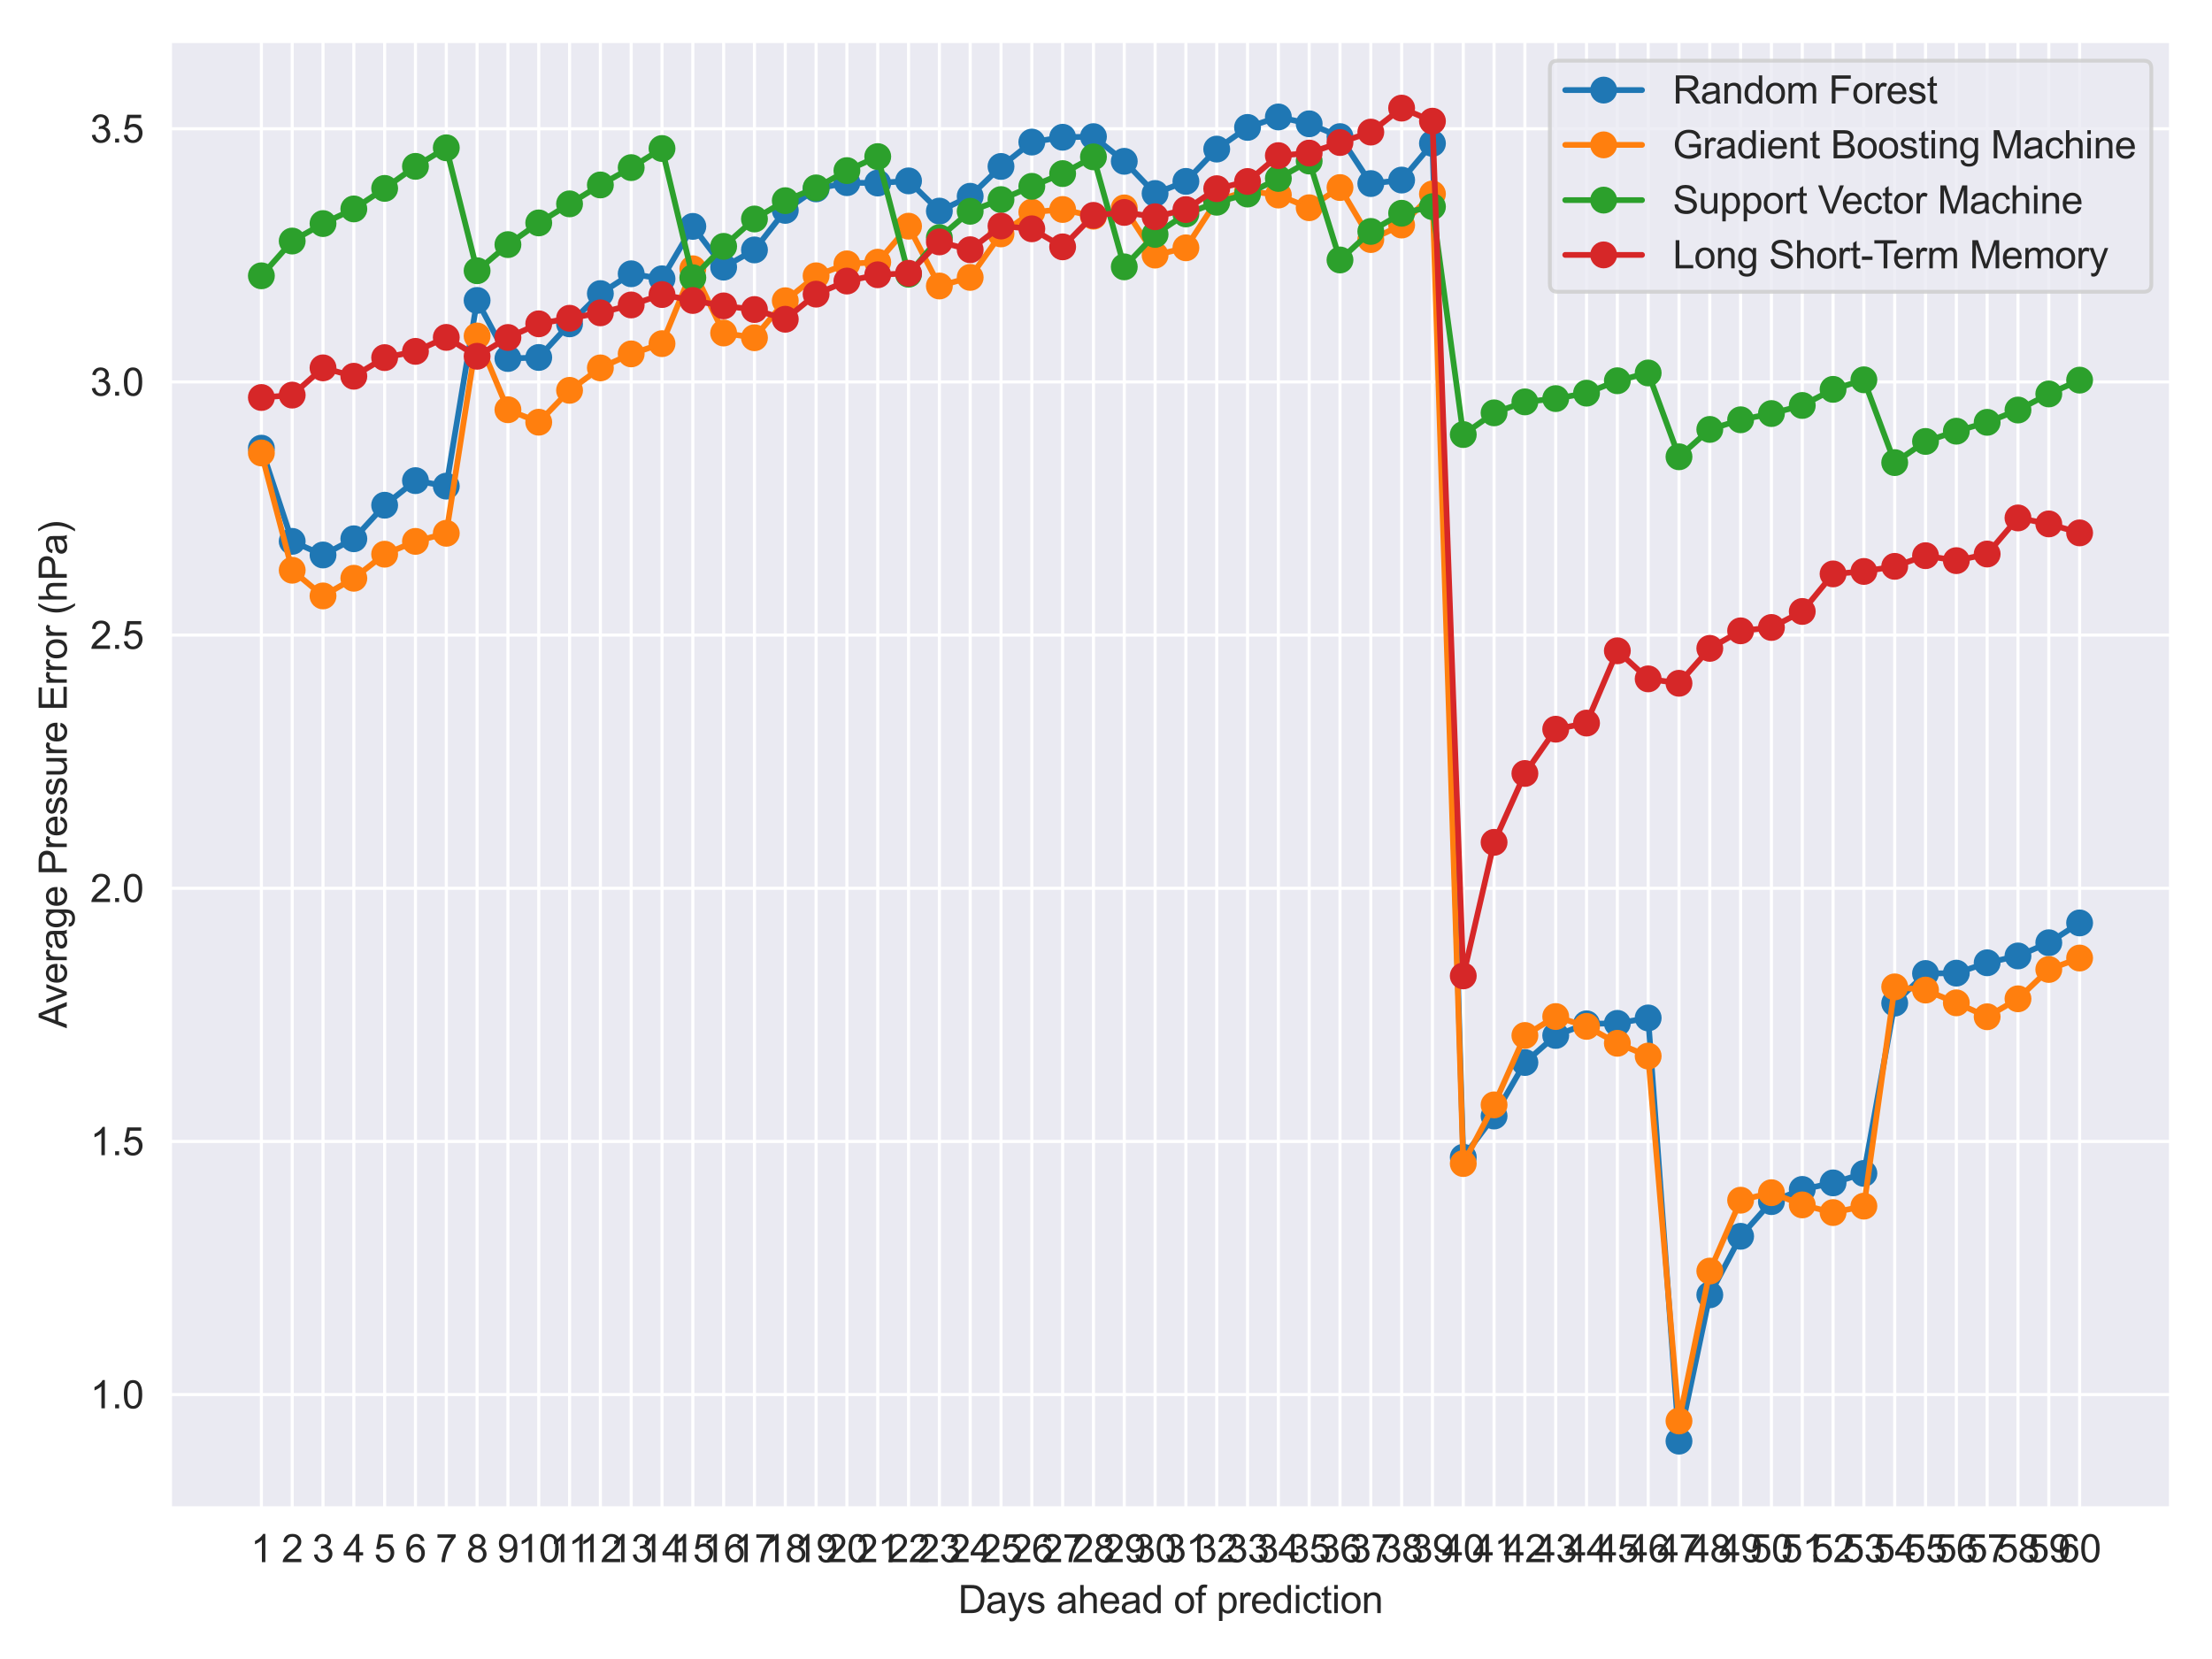<?xml version="1.0" encoding="utf-8" standalone="no"?>
<!DOCTYPE svg PUBLIC "-//W3C//DTD SVG 1.1//EN"
  "http://www.w3.org/Graphics/SVG/1.1/DTD/svg11.dtd">
<svg xmlns:xlink="http://www.w3.org/1999/xlink" width="576pt" height="432pt" viewBox="0 0 576 432" xmlns="http://www.w3.org/2000/svg" version="1.1">
 <defs>
  <style type="text/css">*{stroke-linejoin: round; stroke-linecap: butt}</style>
 </defs>
 <g id="figure_1">
  <g id="patch_1">
   <path d="M 0 432 
L 576 432 
L 576 0 
L 0 0 
z
" style="fill: #ffffff"/>
  </g>
  <g id="axes_1">
   <g id="patch_2">
    <path d="M 44.39 392.627 
L 565.2 392.627 
L 565.2 10.8 
L 44.39 10.8 
z
" style="fill: #eaeaf2"/>
   </g>
   <g id="matplotlib.axis_1">
    <g id="xtick_1">
     <g id="line2d_1">
      <path d="M 68.063 392.627 
L 68.063 10.8 
" clip-path="url(#pbd9bbcaa1b)" style="fill: none; stroke: #ffffff; stroke-width: 0.8; stroke-linecap: round"/>
     </g>
     <g id="text_1">
      <!-- 1 -->
      <g style="fill: #262626" transform="translate(65.283 406.785) scale(0.1 -0.1)">
       <defs>
        <path id="ArialMT-31" d="M 2384 0 
L 1822 0 
L 1822 3584 
Q 1619 3391 1289 3197 
Q 959 3003 697 2906 
L 697 3450 
Q 1169 3672 1522 3987 
Q 1875 4303 2022 4600 
L 2384 4600 
L 2384 0 
z
" transform="scale(0.016)"/>
       </defs>
       <use xlink:href="#ArialMT-31"/>
      </g>
     </g>
    </g>
    <g id="xtick_2">
     <g id="line2d_2">
      <path d="M 76.088 392.627 
L 76.088 10.8 
" clip-path="url(#pbd9bbcaa1b)" style="fill: none; stroke: #ffffff; stroke-width: 0.8; stroke-linecap: round"/>
     </g>
     <g id="text_2">
      <!-- 2 -->
      <g style="fill: #262626" transform="translate(73.308 406.785) scale(0.1 -0.1)">
       <defs>
        <path id="ArialMT-32" d="M 3222 541 
L 3222 0 
L 194 0 
Q 188 203 259 391 
Q 375 700 629 1000 
Q 884 1300 1366 1694 
Q 2113 2306 2375 2664 
Q 2638 3022 2638 3341 
Q 2638 3675 2398 3904 
Q 2159 4134 1775 4134 
Q 1369 4134 1125 3890 
Q 881 3647 878 3216 
L 300 3275 
Q 359 3922 746 4261 
Q 1134 4600 1788 4600 
Q 2447 4600 2831 4234 
Q 3216 3869 3216 3328 
Q 3216 3053 3103 2787 
Q 2991 2522 2730 2228 
Q 2469 1934 1863 1422 
Q 1356 997 1212 845 
Q 1069 694 975 541 
L 3222 541 
z
" transform="scale(0.016)"/>
       </defs>
       <use xlink:href="#ArialMT-32"/>
      </g>
     </g>
    </g>
    <g id="xtick_3">
     <g id="line2d_3">
      <path d="M 84.113 392.627 
L 84.113 10.8 
" clip-path="url(#pbd9bbcaa1b)" style="fill: none; stroke: #ffffff; stroke-width: 0.8; stroke-linecap: round"/>
     </g>
     <g id="text_3">
      <!-- 3 -->
      <g style="fill: #262626" transform="translate(81.332 406.785) scale(0.1 -0.1)">
       <defs>
        <path id="ArialMT-33" d="M 269 1209 
L 831 1284 
Q 928 806 1161 595 
Q 1394 384 1728 384 
Q 2125 384 2398 659 
Q 2672 934 2672 1341 
Q 2672 1728 2419 1979 
Q 2166 2231 1775 2231 
Q 1616 2231 1378 2169 
L 1441 2663 
Q 1497 2656 1531 2656 
Q 1891 2656 2178 2843 
Q 2466 3031 2466 3422 
Q 2466 3731 2256 3934 
Q 2047 4138 1716 4138 
Q 1388 4138 1169 3931 
Q 950 3725 888 3313 
L 325 3413 
Q 428 3978 793 4289 
Q 1159 4600 1703 4600 
Q 2078 4600 2393 4439 
Q 2709 4278 2876 4000 
Q 3044 3722 3044 3409 
Q 3044 3113 2884 2869 
Q 2725 2625 2413 2481 
Q 2819 2388 3044 2092 
Q 3269 1797 3269 1353 
Q 3269 753 2831 336 
Q 2394 -81 1725 -81 
Q 1122 -81 723 278 
Q 325 638 269 1209 
z
" transform="scale(0.016)"/>
       </defs>
       <use xlink:href="#ArialMT-33"/>
      </g>
     </g>
    </g>
    <g id="xtick_4">
     <g id="line2d_4">
      <path d="M 92.138 392.627 
L 92.138 10.8 
" clip-path="url(#pbd9bbcaa1b)" style="fill: none; stroke: #ffffff; stroke-width: 0.8; stroke-linecap: round"/>
     </g>
     <g id="text_4">
      <!-- 4 -->
      <g style="fill: #262626" transform="translate(89.357 406.785) scale(0.1 -0.1)">
       <defs>
        <path id="ArialMT-34" d="M 2069 0 
L 2069 1097 
L 81 1097 
L 81 1613 
L 2172 4581 
L 2631 4581 
L 2631 1613 
L 3250 1613 
L 3250 1097 
L 2631 1097 
L 2631 0 
L 2069 0 
z
M 2069 1613 
L 2069 3678 
L 634 1613 
L 2069 1613 
z
" transform="scale(0.016)"/>
       </defs>
       <use xlink:href="#ArialMT-34"/>
      </g>
     </g>
    </g>
    <g id="xtick_5">
     <g id="line2d_5">
      <path d="M 100.162 392.627 
L 100.162 10.8 
" clip-path="url(#pbd9bbcaa1b)" style="fill: none; stroke: #ffffff; stroke-width: 0.8; stroke-linecap: round"/>
     </g>
     <g id="text_5">
      <!-- 5 -->
      <g style="fill: #262626" transform="translate(97.382 406.785) scale(0.1 -0.1)">
       <defs>
        <path id="ArialMT-35" d="M 266 1200 
L 856 1250 
Q 922 819 1161 601 
Q 1400 384 1738 384 
Q 2144 384 2425 690 
Q 2706 997 2706 1503 
Q 2706 1984 2436 2262 
Q 2166 2541 1728 2541 
Q 1456 2541 1237 2417 
Q 1019 2294 894 2097 
L 366 2166 
L 809 4519 
L 3088 4519 
L 3088 3981 
L 1259 3981 
L 1013 2750 
Q 1425 3038 1878 3038 
Q 2478 3038 2890 2622 
Q 3303 2206 3303 1553 
Q 3303 931 2941 478 
Q 2500 -78 1738 -78 
Q 1113 -78 717 272 
Q 322 622 266 1200 
z
" transform="scale(0.016)"/>
       </defs>
       <use xlink:href="#ArialMT-35"/>
      </g>
     </g>
    </g>
    <g id="xtick_6">
     <g id="line2d_6">
      <path d="M 108.187 392.627 
L 108.187 10.8 
" clip-path="url(#pbd9bbcaa1b)" style="fill: none; stroke: #ffffff; stroke-width: 0.8; stroke-linecap: round"/>
     </g>
     <g id="text_6">
      <!-- 6 -->
      <g style="fill: #262626" transform="translate(105.407 406.785) scale(0.1 -0.1)">
       <defs>
        <path id="ArialMT-36" d="M 3184 3459 
L 2625 3416 
Q 2550 3747 2413 3897 
Q 2184 4138 1850 4138 
Q 1581 4138 1378 3988 
Q 1113 3794 959 3422 
Q 806 3050 800 2363 
Q 1003 2672 1297 2822 
Q 1591 2972 1913 2972 
Q 2475 2972 2870 2558 
Q 3266 2144 3266 1488 
Q 3266 1056 3080 686 
Q 2894 316 2569 119 
Q 2244 -78 1831 -78 
Q 1128 -78 684 439 
Q 241 956 241 2144 
Q 241 3472 731 4075 
Q 1159 4600 1884 4600 
Q 2425 4600 2770 4297 
Q 3116 3994 3184 3459 
z
M 888 1484 
Q 888 1194 1011 928 
Q 1134 663 1356 523 
Q 1578 384 1822 384 
Q 2178 384 2434 671 
Q 2691 959 2691 1453 
Q 2691 1928 2437 2201 
Q 2184 2475 1800 2475 
Q 1419 2475 1153 2201 
Q 888 1928 888 1484 
z
" transform="scale(0.016)"/>
       </defs>
       <use xlink:href="#ArialMT-36"/>
      </g>
     </g>
    </g>
    <g id="xtick_7">
     <g id="line2d_7">
      <path d="M 116.212 392.627 
L 116.212 10.8 
" clip-path="url(#pbd9bbcaa1b)" style="fill: none; stroke: #ffffff; stroke-width: 0.8; stroke-linecap: round"/>
     </g>
     <g id="text_7">
      <!-- 7 -->
      <g style="fill: #262626" transform="translate(113.432 406.785) scale(0.1 -0.1)">
       <defs>
        <path id="ArialMT-37" d="M 303 3981 
L 303 4522 
L 3269 4522 
L 3269 4084 
Q 2831 3619 2401 2847 
Q 1972 2075 1738 1259 
Q 1569 684 1522 0 
L 944 0 
Q 953 541 1156 1306 
Q 1359 2072 1739 2783 
Q 2119 3494 2547 3981 
L 303 3981 
z
" transform="scale(0.016)"/>
       </defs>
       <use xlink:href="#ArialMT-37"/>
      </g>
     </g>
    </g>
    <g id="xtick_8">
     <g id="line2d_8">
      <path d="M 124.237 392.627 
L 124.237 10.8 
" clip-path="url(#pbd9bbcaa1b)" style="fill: none; stroke: #ffffff; stroke-width: 0.8; stroke-linecap: round"/>
     </g>
     <g id="text_8">
      <!-- 8 -->
      <g style="fill: #262626" transform="translate(121.456 406.785) scale(0.1 -0.1)">
       <defs>
        <path id="ArialMT-38" d="M 1131 2484 
Q 781 2613 612 2850 
Q 444 3088 444 3419 
Q 444 3919 803 4259 
Q 1163 4600 1759 4600 
Q 2359 4600 2725 4251 
Q 3091 3903 3091 3403 
Q 3091 3084 2923 2848 
Q 2756 2613 2416 2484 
Q 2838 2347 3058 2040 
Q 3278 1734 3278 1309 
Q 3278 722 2862 322 
Q 2447 -78 1769 -78 
Q 1091 -78 675 323 
Q 259 725 259 1325 
Q 259 1772 486 2073 
Q 713 2375 1131 2484 
z
M 1019 3438 
Q 1019 3113 1228 2906 
Q 1438 2700 1772 2700 
Q 2097 2700 2305 2904 
Q 2513 3109 2513 3406 
Q 2513 3716 2298 3927 
Q 2084 4138 1766 4138 
Q 1444 4138 1231 3931 
Q 1019 3725 1019 3438 
z
M 838 1322 
Q 838 1081 952 856 
Q 1066 631 1291 507 
Q 1516 384 1775 384 
Q 2178 384 2440 643 
Q 2703 903 2703 1303 
Q 2703 1709 2433 1975 
Q 2163 2241 1756 2241 
Q 1359 2241 1098 1978 
Q 838 1716 838 1322 
z
" transform="scale(0.016)"/>
       </defs>
       <use xlink:href="#ArialMT-38"/>
      </g>
     </g>
    </g>
    <g id="xtick_9">
     <g id="line2d_9">
      <path d="M 132.262 392.627 
L 132.262 10.8 
" clip-path="url(#pbd9bbcaa1b)" style="fill: none; stroke: #ffffff; stroke-width: 0.8; stroke-linecap: round"/>
     </g>
     <g id="text_9">
      <!-- 9 -->
      <g style="fill: #262626" transform="translate(129.481 406.785) scale(0.1 -0.1)">
       <defs>
        <path id="ArialMT-39" d="M 350 1059 
L 891 1109 
Q 959 728 1153 556 
Q 1347 384 1650 384 
Q 1909 384 2104 503 
Q 2300 622 2425 820 
Q 2550 1019 2634 1356 
Q 2719 1694 2719 2044 
Q 2719 2081 2716 2156 
Q 2547 1888 2255 1720 
Q 1963 1553 1622 1553 
Q 1053 1553 659 1965 
Q 266 2378 266 3053 
Q 266 3750 677 4175 
Q 1088 4600 1706 4600 
Q 2153 4600 2523 4359 
Q 2894 4119 3086 3673 
Q 3278 3228 3278 2384 
Q 3278 1506 3087 986 
Q 2897 466 2520 194 
Q 2144 -78 1638 -78 
Q 1100 -78 759 220 
Q 419 519 350 1059 
z
M 2653 3081 
Q 2653 3566 2395 3850 
Q 2138 4134 1775 4134 
Q 1400 4134 1122 3828 
Q 844 3522 844 3034 
Q 844 2597 1108 2323 
Q 1372 2050 1759 2050 
Q 2150 2050 2401 2323 
Q 2653 2597 2653 3081 
z
" transform="scale(0.016)"/>
       </defs>
       <use xlink:href="#ArialMT-39"/>
      </g>
     </g>
    </g>
    <g id="xtick_10">
     <g id="line2d_10">
      <path d="M 140.286 392.627 
L 140.286 10.8 
" clip-path="url(#pbd9bbcaa1b)" style="fill: none; stroke: #ffffff; stroke-width: 0.8; stroke-linecap: round"/>
     </g>
     <g id="text_10">
      <!-- 10 -->
      <g style="fill: #262626" transform="translate(134.726 406.785) scale(0.1 -0.1)">
       <defs>
        <path id="ArialMT-30" d="M 266 2259 
Q 266 3072 433 3567 
Q 600 4063 929 4331 
Q 1259 4600 1759 4600 
Q 2128 4600 2406 4451 
Q 2684 4303 2865 4023 
Q 3047 3744 3150 3342 
Q 3253 2941 3253 2259 
Q 3253 1453 3087 958 
Q 2922 463 2592 192 
Q 2263 -78 1759 -78 
Q 1097 -78 719 397 
Q 266 969 266 2259 
z
M 844 2259 
Q 844 1131 1108 757 
Q 1372 384 1759 384 
Q 2147 384 2411 759 
Q 2675 1134 2675 2259 
Q 2675 3391 2411 3762 
Q 2147 4134 1753 4134 
Q 1366 4134 1134 3806 
Q 844 3388 844 2259 
z
" transform="scale(0.016)"/>
       </defs>
       <use xlink:href="#ArialMT-31"/>
       <use xlink:href="#ArialMT-30" x="55.615"/>
      </g>
     </g>
    </g>
    <g id="xtick_11">
     <g id="line2d_11">
      <path d="M 148.311 392.627 
L 148.311 10.8 
" clip-path="url(#pbd9bbcaa1b)" style="fill: none; stroke: #ffffff; stroke-width: 0.8; stroke-linecap: round"/>
     </g>
     <g id="text_11">
      <!-- 11 -->
      <g style="fill: #262626" transform="translate(143.119 406.785) scale(0.1 -0.1)">
       <use xlink:href="#ArialMT-31"/>
       <use xlink:href="#ArialMT-31" x="48.24"/>
      </g>
     </g>
    </g>
    <g id="xtick_12">
     <g id="line2d_12">
      <path d="M 156.336 392.627 
L 156.336 10.8 
" clip-path="url(#pbd9bbcaa1b)" style="fill: none; stroke: #ffffff; stroke-width: 0.8; stroke-linecap: round"/>
     </g>
     <g id="text_12">
      <!-- 12 -->
      <g style="fill: #262626" transform="translate(150.775 406.785) scale(0.1 -0.1)">
       <use xlink:href="#ArialMT-31"/>
       <use xlink:href="#ArialMT-32" x="55.615"/>
      </g>
     </g>
    </g>
    <g id="xtick_13">
     <g id="line2d_13">
      <path d="M 164.361 392.627 
L 164.361 10.8 
" clip-path="url(#pbd9bbcaa1b)" style="fill: none; stroke: #ffffff; stroke-width: 0.8; stroke-linecap: round"/>
     </g>
     <g id="text_13">
      <!-- 13 -->
      <g style="fill: #262626" transform="translate(158.8 406.785) scale(0.1 -0.1)">
       <use xlink:href="#ArialMT-31"/>
       <use xlink:href="#ArialMT-33" x="55.615"/>
      </g>
     </g>
    </g>
    <g id="xtick_14">
     <g id="line2d_14">
      <path d="M 172.386 392.627 
L 172.386 10.8 
" clip-path="url(#pbd9bbcaa1b)" style="fill: none; stroke: #ffffff; stroke-width: 0.8; stroke-linecap: round"/>
     </g>
     <g id="text_14">
      <!-- 14 -->
      <g style="fill: #262626" transform="translate(166.825 406.785) scale(0.1 -0.1)">
       <use xlink:href="#ArialMT-31"/>
       <use xlink:href="#ArialMT-34" x="55.615"/>
      </g>
     </g>
    </g>
    <g id="xtick_15">
     <g id="line2d_15">
      <path d="M 180.41 392.627 
L 180.41 10.8 
" clip-path="url(#pbd9bbcaa1b)" style="fill: none; stroke: #ffffff; stroke-width: 0.8; stroke-linecap: round"/>
     </g>
     <g id="text_15">
      <!-- 15 -->
      <g style="fill: #262626" transform="translate(174.85 406.785) scale(0.1 -0.1)">
       <use xlink:href="#ArialMT-31"/>
       <use xlink:href="#ArialMT-35" x="55.615"/>
      </g>
     </g>
    </g>
    <g id="xtick_16">
     <g id="line2d_16">
      <path d="M 188.435 392.627 
L 188.435 10.8 
" clip-path="url(#pbd9bbcaa1b)" style="fill: none; stroke: #ffffff; stroke-width: 0.8; stroke-linecap: round"/>
     </g>
     <g id="text_16">
      <!-- 16 -->
      <g style="fill: #262626" transform="translate(182.874 406.785) scale(0.1 -0.1)">
       <use xlink:href="#ArialMT-31"/>
       <use xlink:href="#ArialMT-36" x="55.615"/>
      </g>
     </g>
    </g>
    <g id="xtick_17">
     <g id="line2d_17">
      <path d="M 196.46 392.627 
L 196.46 10.8 
" clip-path="url(#pbd9bbcaa1b)" style="fill: none; stroke: #ffffff; stroke-width: 0.8; stroke-linecap: round"/>
     </g>
     <g id="text_17">
      <!-- 17 -->
      <g style="fill: #262626" transform="translate(190.899 406.785) scale(0.1 -0.1)">
       <use xlink:href="#ArialMT-31"/>
       <use xlink:href="#ArialMT-37" x="55.615"/>
      </g>
     </g>
    </g>
    <g id="xtick_18">
     <g id="line2d_18">
      <path d="M 204.485 392.627 
L 204.485 10.8 
" clip-path="url(#pbd9bbcaa1b)" style="fill: none; stroke: #ffffff; stroke-width: 0.8; stroke-linecap: round"/>
     </g>
     <g id="text_18">
      <!-- 18 -->
      <g style="fill: #262626" transform="translate(198.924 406.785) scale(0.1 -0.1)">
       <use xlink:href="#ArialMT-31"/>
       <use xlink:href="#ArialMT-38" x="55.615"/>
      </g>
     </g>
    </g>
    <g id="xtick_19">
     <g id="line2d_19">
      <path d="M 212.51 392.627 
L 212.51 10.8 
" clip-path="url(#pbd9bbcaa1b)" style="fill: none; stroke: #ffffff; stroke-width: 0.8; stroke-linecap: round"/>
     </g>
     <g id="text_19">
      <!-- 19 -->
      <g style="fill: #262626" transform="translate(206.949 406.785) scale(0.1 -0.1)">
       <use xlink:href="#ArialMT-31"/>
       <use xlink:href="#ArialMT-39" x="55.615"/>
      </g>
     </g>
    </g>
    <g id="xtick_20">
     <g id="line2d_20">
      <path d="M 220.535 392.627 
L 220.535 10.8 
" clip-path="url(#pbd9bbcaa1b)" style="fill: none; stroke: #ffffff; stroke-width: 0.8; stroke-linecap: round"/>
     </g>
     <g id="text_20">
      <!-- 20 -->
      <g style="fill: #262626" transform="translate(214.974 406.785) scale(0.1 -0.1)">
       <use xlink:href="#ArialMT-32"/>
       <use xlink:href="#ArialMT-30" x="55.615"/>
      </g>
     </g>
    </g>
    <g id="xtick_21">
     <g id="line2d_21">
      <path d="M 228.559 392.627 
L 228.559 10.8 
" clip-path="url(#pbd9bbcaa1b)" style="fill: none; stroke: #ffffff; stroke-width: 0.8; stroke-linecap: round"/>
     </g>
     <g id="text_21">
      <!-- 21 -->
      <g style="fill: #262626" transform="translate(222.998 406.785) scale(0.1 -0.1)">
       <use xlink:href="#ArialMT-32"/>
       <use xlink:href="#ArialMT-31" x="55.615"/>
      </g>
     </g>
    </g>
    <g id="xtick_22">
     <g id="line2d_22">
      <path d="M 236.584 392.627 
L 236.584 10.8 
" clip-path="url(#pbd9bbcaa1b)" style="fill: none; stroke: #ffffff; stroke-width: 0.8; stroke-linecap: round"/>
     </g>
     <g id="text_22">
      <!-- 22 -->
      <g style="fill: #262626" transform="translate(231.023 406.785) scale(0.1 -0.1)">
       <use xlink:href="#ArialMT-32"/>
       <use xlink:href="#ArialMT-32" x="55.615"/>
      </g>
     </g>
    </g>
    <g id="xtick_23">
     <g id="line2d_23">
      <path d="M 244.609 392.627 
L 244.609 10.8 
" clip-path="url(#pbd9bbcaa1b)" style="fill: none; stroke: #ffffff; stroke-width: 0.8; stroke-linecap: round"/>
     </g>
     <g id="text_23">
      <!-- 23 -->
      <g style="fill: #262626" transform="translate(239.048 406.785) scale(0.1 -0.1)">
       <use xlink:href="#ArialMT-32"/>
       <use xlink:href="#ArialMT-33" x="55.615"/>
      </g>
     </g>
    </g>
    <g id="xtick_24">
     <g id="line2d_24">
      <path d="M 252.634 392.627 
L 252.634 10.8 
" clip-path="url(#pbd9bbcaa1b)" style="fill: none; stroke: #ffffff; stroke-width: 0.8; stroke-linecap: round"/>
     </g>
     <g id="text_24">
      <!-- 24 -->
      <g style="fill: #262626" transform="translate(247.073 406.785) scale(0.1 -0.1)">
       <use xlink:href="#ArialMT-32"/>
       <use xlink:href="#ArialMT-34" x="55.615"/>
      </g>
     </g>
    </g>
    <g id="xtick_25">
     <g id="line2d_25">
      <path d="M 260.659 392.627 
L 260.659 10.8 
" clip-path="url(#pbd9bbcaa1b)" style="fill: none; stroke: #ffffff; stroke-width: 0.8; stroke-linecap: round"/>
     </g>
     <g id="text_25">
      <!-- 25 -->
      <g style="fill: #262626" transform="translate(255.098 406.785) scale(0.1 -0.1)">
       <use xlink:href="#ArialMT-32"/>
       <use xlink:href="#ArialMT-35" x="55.615"/>
      </g>
     </g>
    </g>
    <g id="xtick_26">
     <g id="line2d_26">
      <path d="M 268.683 392.627 
L 268.683 10.8 
" clip-path="url(#pbd9bbcaa1b)" style="fill: none; stroke: #ffffff; stroke-width: 0.8; stroke-linecap: round"/>
     </g>
     <g id="text_26">
      <!-- 26 -->
      <g style="fill: #262626" transform="translate(263.122 406.785) scale(0.1 -0.1)">
       <use xlink:href="#ArialMT-32"/>
       <use xlink:href="#ArialMT-36" x="55.615"/>
      </g>
     </g>
    </g>
    <g id="xtick_27">
     <g id="line2d_27">
      <path d="M 276.708 392.627 
L 276.708 10.8 
" clip-path="url(#pbd9bbcaa1b)" style="fill: none; stroke: #ffffff; stroke-width: 0.8; stroke-linecap: round"/>
     </g>
     <g id="text_27">
      <!-- 27 -->
      <g style="fill: #262626" transform="translate(271.147 406.785) scale(0.1 -0.1)">
       <use xlink:href="#ArialMT-32"/>
       <use xlink:href="#ArialMT-37" x="55.615"/>
      </g>
     </g>
    </g>
    <g id="xtick_28">
     <g id="line2d_28">
      <path d="M 284.733 392.627 
L 284.733 10.8 
" clip-path="url(#pbd9bbcaa1b)" style="fill: none; stroke: #ffffff; stroke-width: 0.8; stroke-linecap: round"/>
     </g>
     <g id="text_28">
      <!-- 28 -->
      <g style="fill: #262626" transform="translate(279.172 406.785) scale(0.1 -0.1)">
       <use xlink:href="#ArialMT-32"/>
       <use xlink:href="#ArialMT-38" x="55.615"/>
      </g>
     </g>
    </g>
    <g id="xtick_29">
     <g id="line2d_29">
      <path d="M 292.758 392.627 
L 292.758 10.8 
" clip-path="url(#pbd9bbcaa1b)" style="fill: none; stroke: #ffffff; stroke-width: 0.8; stroke-linecap: round"/>
     </g>
     <g id="text_29">
      <!-- 29 -->
      <g style="fill: #262626" transform="translate(287.197 406.785) scale(0.1 -0.1)">
       <use xlink:href="#ArialMT-32"/>
       <use xlink:href="#ArialMT-39" x="55.615"/>
      </g>
     </g>
    </g>
    <g id="xtick_30">
     <g id="line2d_30">
      <path d="M 300.783 392.627 
L 300.783 10.8 
" clip-path="url(#pbd9bbcaa1b)" style="fill: none; stroke: #ffffff; stroke-width: 0.8; stroke-linecap: round"/>
     </g>
     <g id="text_30">
      <!-- 30 -->
      <g style="fill: #262626" transform="translate(295.222 406.785) scale(0.1 -0.1)">
       <use xlink:href="#ArialMT-33"/>
       <use xlink:href="#ArialMT-30" x="55.615"/>
      </g>
     </g>
    </g>
    <g id="xtick_31">
     <g id="line2d_31">
      <path d="M 308.807 392.627 
L 308.807 10.8 
" clip-path="url(#pbd9bbcaa1b)" style="fill: none; stroke: #ffffff; stroke-width: 0.8; stroke-linecap: round"/>
     </g>
     <g id="text_31">
      <!-- 31 -->
      <g style="fill: #262626" transform="translate(303.246 406.785) scale(0.1 -0.1)">
       <use xlink:href="#ArialMT-33"/>
       <use xlink:href="#ArialMT-31" x="55.615"/>
      </g>
     </g>
    </g>
    <g id="xtick_32">
     <g id="line2d_32">
      <path d="M 316.832 392.627 
L 316.832 10.8 
" clip-path="url(#pbd9bbcaa1b)" style="fill: none; stroke: #ffffff; stroke-width: 0.8; stroke-linecap: round"/>
     </g>
     <g id="text_32">
      <!-- 32 -->
      <g style="fill: #262626" transform="translate(311.271 406.785) scale(0.1 -0.1)">
       <use xlink:href="#ArialMT-33"/>
       <use xlink:href="#ArialMT-32" x="55.615"/>
      </g>
     </g>
    </g>
    <g id="xtick_33">
     <g id="line2d_33">
      <path d="M 324.857 392.627 
L 324.857 10.8 
" clip-path="url(#pbd9bbcaa1b)" style="fill: none; stroke: #ffffff; stroke-width: 0.8; stroke-linecap: round"/>
     </g>
     <g id="text_33">
      <!-- 33 -->
      <g style="fill: #262626" transform="translate(319.296 406.785) scale(0.1 -0.1)">
       <use xlink:href="#ArialMT-33"/>
       <use xlink:href="#ArialMT-33" x="55.615"/>
      </g>
     </g>
    </g>
    <g id="xtick_34">
     <g id="line2d_34">
      <path d="M 332.882 392.627 
L 332.882 10.8 
" clip-path="url(#pbd9bbcaa1b)" style="fill: none; stroke: #ffffff; stroke-width: 0.8; stroke-linecap: round"/>
     </g>
     <g id="text_34">
      <!-- 34 -->
      <g style="fill: #262626" transform="translate(327.321 406.785) scale(0.1 -0.1)">
       <use xlink:href="#ArialMT-33"/>
       <use xlink:href="#ArialMT-34" x="55.615"/>
      </g>
     </g>
    </g>
    <g id="xtick_35">
     <g id="line2d_35">
      <path d="M 340.907 392.627 
L 340.907 10.8 
" clip-path="url(#pbd9bbcaa1b)" style="fill: none; stroke: #ffffff; stroke-width: 0.8; stroke-linecap: round"/>
     </g>
     <g id="text_35">
      <!-- 35 -->
      <g style="fill: #262626" transform="translate(335.346 406.785) scale(0.1 -0.1)">
       <use xlink:href="#ArialMT-33"/>
       <use xlink:href="#ArialMT-35" x="55.615"/>
      </g>
     </g>
    </g>
    <g id="xtick_36">
     <g id="line2d_36">
      <path d="M 348.931 392.627 
L 348.931 10.8 
" clip-path="url(#pbd9bbcaa1b)" style="fill: none; stroke: #ffffff; stroke-width: 0.8; stroke-linecap: round"/>
     </g>
     <g id="text_36">
      <!-- 36 -->
      <g style="fill: #262626" transform="translate(343.371 406.785) scale(0.1 -0.1)">
       <use xlink:href="#ArialMT-33"/>
       <use xlink:href="#ArialMT-36" x="55.615"/>
      </g>
     </g>
    </g>
    <g id="xtick_37">
     <g id="line2d_37">
      <path d="M 356.956 392.627 
L 356.956 10.8 
" clip-path="url(#pbd9bbcaa1b)" style="fill: none; stroke: #ffffff; stroke-width: 0.8; stroke-linecap: round"/>
     </g>
     <g id="text_37">
      <!-- 37 -->
      <g style="fill: #262626" transform="translate(351.395 406.785) scale(0.1 -0.1)">
       <use xlink:href="#ArialMT-33"/>
       <use xlink:href="#ArialMT-37" x="55.615"/>
      </g>
     </g>
    </g>
    <g id="xtick_38">
     <g id="line2d_38">
      <path d="M 364.981 392.627 
L 364.981 10.8 
" clip-path="url(#pbd9bbcaa1b)" style="fill: none; stroke: #ffffff; stroke-width: 0.8; stroke-linecap: round"/>
     </g>
     <g id="text_38">
      <!-- 38 -->
      <g style="fill: #262626" transform="translate(359.42 406.785) scale(0.1 -0.1)">
       <use xlink:href="#ArialMT-33"/>
       <use xlink:href="#ArialMT-38" x="55.615"/>
      </g>
     </g>
    </g>
    <g id="xtick_39">
     <g id="line2d_39">
      <path d="M 373.006 392.627 
L 373.006 10.8 
" clip-path="url(#pbd9bbcaa1b)" style="fill: none; stroke: #ffffff; stroke-width: 0.8; stroke-linecap: round"/>
     </g>
     <g id="text_39">
      <!-- 39 -->
      <g style="fill: #262626" transform="translate(367.445 406.785) scale(0.1 -0.1)">
       <use xlink:href="#ArialMT-33"/>
       <use xlink:href="#ArialMT-39" x="55.615"/>
      </g>
     </g>
    </g>
    <g id="xtick_40">
     <g id="line2d_40">
      <path d="M 381.031 392.627 
L 381.031 10.8 
" clip-path="url(#pbd9bbcaa1b)" style="fill: none; stroke: #ffffff; stroke-width: 0.8; stroke-linecap: round"/>
     </g>
     <g id="text_40">
      <!-- 40 -->
      <g style="fill: #262626" transform="translate(375.47 406.785) scale(0.1 -0.1)">
       <use xlink:href="#ArialMT-34"/>
       <use xlink:href="#ArialMT-30" x="55.615"/>
      </g>
     </g>
    </g>
    <g id="xtick_41">
     <g id="line2d_41">
      <path d="M 389.055 392.627 
L 389.055 10.8 
" clip-path="url(#pbd9bbcaa1b)" style="fill: none; stroke: #ffffff; stroke-width: 0.8; stroke-linecap: round"/>
     </g>
     <g id="text_41">
      <!-- 41 -->
      <g style="fill: #262626" transform="translate(383.495 406.785) scale(0.1 -0.1)">
       <use xlink:href="#ArialMT-34"/>
       <use xlink:href="#ArialMT-31" x="55.615"/>
      </g>
     </g>
    </g>
    <g id="xtick_42">
     <g id="line2d_42">
      <path d="M 397.08 392.627 
L 397.08 10.8 
" clip-path="url(#pbd9bbcaa1b)" style="fill: none; stroke: #ffffff; stroke-width: 0.8; stroke-linecap: round"/>
     </g>
     <g id="text_42">
      <!-- 42 -->
      <g style="fill: #262626" transform="translate(391.519 406.785) scale(0.1 -0.1)">
       <use xlink:href="#ArialMT-34"/>
       <use xlink:href="#ArialMT-32" x="55.615"/>
      </g>
     </g>
    </g>
    <g id="xtick_43">
     <g id="line2d_43">
      <path d="M 405.105 392.627 
L 405.105 10.8 
" clip-path="url(#pbd9bbcaa1b)" style="fill: none; stroke: #ffffff; stroke-width: 0.8; stroke-linecap: round"/>
     </g>
     <g id="text_43">
      <!-- 43 -->
      <g style="fill: #262626" transform="translate(399.544 406.785) scale(0.1 -0.1)">
       <use xlink:href="#ArialMT-34"/>
       <use xlink:href="#ArialMT-33" x="55.615"/>
      </g>
     </g>
    </g>
    <g id="xtick_44">
     <g id="line2d_44">
      <path d="M 413.13 392.627 
L 413.13 10.8 
" clip-path="url(#pbd9bbcaa1b)" style="fill: none; stroke: #ffffff; stroke-width: 0.8; stroke-linecap: round"/>
     </g>
     <g id="text_44">
      <!-- 44 -->
      <g style="fill: #262626" transform="translate(407.569 406.785) scale(0.1 -0.1)">
       <use xlink:href="#ArialMT-34"/>
       <use xlink:href="#ArialMT-34" x="55.615"/>
      </g>
     </g>
    </g>
    <g id="xtick_45">
     <g id="line2d_45">
      <path d="M 421.155 392.627 
L 421.155 10.8 
" clip-path="url(#pbd9bbcaa1b)" style="fill: none; stroke: #ffffff; stroke-width: 0.8; stroke-linecap: round"/>
     </g>
     <g id="text_45">
      <!-- 45 -->
      <g style="fill: #262626" transform="translate(415.594 406.785) scale(0.1 -0.1)">
       <use xlink:href="#ArialMT-34"/>
       <use xlink:href="#ArialMT-35" x="55.615"/>
      </g>
     </g>
    </g>
    <g id="xtick_46">
     <g id="line2d_46">
      <path d="M 429.18 392.627 
L 429.18 10.8 
" clip-path="url(#pbd9bbcaa1b)" style="fill: none; stroke: #ffffff; stroke-width: 0.8; stroke-linecap: round"/>
     </g>
     <g id="text_46">
      <!-- 46 -->
      <g style="fill: #262626" transform="translate(423.619 406.785) scale(0.1 -0.1)">
       <use xlink:href="#ArialMT-34"/>
       <use xlink:href="#ArialMT-36" x="55.615"/>
      </g>
     </g>
    </g>
    <g id="xtick_47">
     <g id="line2d_47">
      <path d="M 437.204 392.627 
L 437.204 10.8 
" clip-path="url(#pbd9bbcaa1b)" style="fill: none; stroke: #ffffff; stroke-width: 0.8; stroke-linecap: round"/>
     </g>
     <g id="text_47">
      <!-- 47 -->
      <g style="fill: #262626" transform="translate(431.643 406.785) scale(0.1 -0.1)">
       <use xlink:href="#ArialMT-34"/>
       <use xlink:href="#ArialMT-37" x="55.615"/>
      </g>
     </g>
    </g>
    <g id="xtick_48">
     <g id="line2d_48">
      <path d="M 445.229 392.627 
L 445.229 10.8 
" clip-path="url(#pbd9bbcaa1b)" style="fill: none; stroke: #ffffff; stroke-width: 0.8; stroke-linecap: round"/>
     </g>
     <g id="text_48">
      <!-- 48 -->
      <g style="fill: #262626" transform="translate(439.668 406.785) scale(0.1 -0.1)">
       <use xlink:href="#ArialMT-34"/>
       <use xlink:href="#ArialMT-38" x="55.615"/>
      </g>
     </g>
    </g>
    <g id="xtick_49">
     <g id="line2d_49">
      <path d="M 453.254 392.627 
L 453.254 10.8 
" clip-path="url(#pbd9bbcaa1b)" style="fill: none; stroke: #ffffff; stroke-width: 0.8; stroke-linecap: round"/>
     </g>
     <g id="text_49">
      <!-- 49 -->
      <g style="fill: #262626" transform="translate(447.693 406.785) scale(0.1 -0.1)">
       <use xlink:href="#ArialMT-34"/>
       <use xlink:href="#ArialMT-39" x="55.615"/>
      </g>
     </g>
    </g>
    <g id="xtick_50">
     <g id="line2d_50">
      <path d="M 461.279 392.627 
L 461.279 10.8 
" clip-path="url(#pbd9bbcaa1b)" style="fill: none; stroke: #ffffff; stroke-width: 0.8; stroke-linecap: round"/>
     </g>
     <g id="text_50">
      <!-- 50 -->
      <g style="fill: #262626" transform="translate(455.718 406.785) scale(0.1 -0.1)">
       <use xlink:href="#ArialMT-35"/>
       <use xlink:href="#ArialMT-30" x="55.615"/>
      </g>
     </g>
    </g>
    <g id="xtick_51">
     <g id="line2d_51">
      <path d="M 469.304 392.627 
L 469.304 10.8 
" clip-path="url(#pbd9bbcaa1b)" style="fill: none; stroke: #ffffff; stroke-width: 0.8; stroke-linecap: round"/>
     </g>
     <g id="text_51">
      <!-- 51 -->
      <g style="fill: #262626" transform="translate(463.743 406.785) scale(0.1 -0.1)">
       <use xlink:href="#ArialMT-35"/>
       <use xlink:href="#ArialMT-31" x="55.615"/>
      </g>
     </g>
    </g>
    <g id="xtick_52">
     <g id="line2d_52">
      <path d="M 477.328 392.627 
L 477.328 10.8 
" clip-path="url(#pbd9bbcaa1b)" style="fill: none; stroke: #ffffff; stroke-width: 0.8; stroke-linecap: round"/>
     </g>
     <g id="text_52">
      <!-- 52 -->
      <g style="fill: #262626" transform="translate(471.767 406.785) scale(0.1 -0.1)">
       <use xlink:href="#ArialMT-35"/>
       <use xlink:href="#ArialMT-32" x="55.615"/>
      </g>
     </g>
    </g>
    <g id="xtick_53">
     <g id="line2d_53">
      <path d="M 485.353 392.627 
L 485.353 10.8 
" clip-path="url(#pbd9bbcaa1b)" style="fill: none; stroke: #ffffff; stroke-width: 0.8; stroke-linecap: round"/>
     </g>
     <g id="text_53">
      <!-- 53 -->
      <g style="fill: #262626" transform="translate(479.792 406.785) scale(0.1 -0.1)">
       <use xlink:href="#ArialMT-35"/>
       <use xlink:href="#ArialMT-33" x="55.615"/>
      </g>
     </g>
    </g>
    <g id="xtick_54">
     <g id="line2d_54">
      <path d="M 493.378 392.627 
L 493.378 10.8 
" clip-path="url(#pbd9bbcaa1b)" style="fill: none; stroke: #ffffff; stroke-width: 0.8; stroke-linecap: round"/>
     </g>
     <g id="text_54">
      <!-- 54 -->
      <g style="fill: #262626" transform="translate(487.817 406.785) scale(0.1 -0.1)">
       <use xlink:href="#ArialMT-35"/>
       <use xlink:href="#ArialMT-34" x="55.615"/>
      </g>
     </g>
    </g>
    <g id="xtick_55">
     <g id="line2d_55">
      <path d="M 501.403 392.627 
L 501.403 10.8 
" clip-path="url(#pbd9bbcaa1b)" style="fill: none; stroke: #ffffff; stroke-width: 0.8; stroke-linecap: round"/>
     </g>
     <g id="text_55">
      <!-- 55 -->
      <g style="fill: #262626" transform="translate(495.842 406.785) scale(0.1 -0.1)">
       <use xlink:href="#ArialMT-35"/>
       <use xlink:href="#ArialMT-35" x="55.615"/>
      </g>
     </g>
    </g>
    <g id="xtick_56">
     <g id="line2d_56">
      <path d="M 509.428 392.627 
L 509.428 10.8 
" clip-path="url(#pbd9bbcaa1b)" style="fill: none; stroke: #ffffff; stroke-width: 0.8; stroke-linecap: round"/>
     </g>
     <g id="text_56">
      <!-- 56 -->
      <g style="fill: #262626" transform="translate(503.867 406.785) scale(0.1 -0.1)">
       <use xlink:href="#ArialMT-35"/>
       <use xlink:href="#ArialMT-36" x="55.615"/>
      </g>
     </g>
    </g>
    <g id="xtick_57">
     <g id="line2d_57">
      <path d="M 517.452 392.627 
L 517.452 10.8 
" clip-path="url(#pbd9bbcaa1b)" style="fill: none; stroke: #ffffff; stroke-width: 0.8; stroke-linecap: round"/>
     </g>
     <g id="text_57">
      <!-- 57 -->
      <g style="fill: #262626" transform="translate(511.891 406.785) scale(0.1 -0.1)">
       <use xlink:href="#ArialMT-35"/>
       <use xlink:href="#ArialMT-37" x="55.615"/>
      </g>
     </g>
    </g>
    <g id="xtick_58">
     <g id="line2d_58">
      <path d="M 525.477 392.627 
L 525.477 10.8 
" clip-path="url(#pbd9bbcaa1b)" style="fill: none; stroke: #ffffff; stroke-width: 0.8; stroke-linecap: round"/>
     </g>
     <g id="text_58">
      <!-- 58 -->
      <g style="fill: #262626" transform="translate(519.916 406.785) scale(0.1 -0.1)">
       <use xlink:href="#ArialMT-35"/>
       <use xlink:href="#ArialMT-38" x="55.615"/>
      </g>
     </g>
    </g>
    <g id="xtick_59">
     <g id="line2d_59">
      <path d="M 533.502 392.627 
L 533.502 10.8 
" clip-path="url(#pbd9bbcaa1b)" style="fill: none; stroke: #ffffff; stroke-width: 0.8; stroke-linecap: round"/>
     </g>
     <g id="text_59">
      <!-- 59 -->
      <g style="fill: #262626" transform="translate(527.941 406.785) scale(0.1 -0.1)">
       <use xlink:href="#ArialMT-35"/>
       <use xlink:href="#ArialMT-39" x="55.615"/>
      </g>
     </g>
    </g>
    <g id="xtick_60">
     <g id="line2d_60">
      <path d="M 541.527 392.627 
L 541.527 10.8 
" clip-path="url(#pbd9bbcaa1b)" style="fill: none; stroke: #ffffff; stroke-width: 0.8; stroke-linecap: round"/>
     </g>
     <g id="text_60">
      <!-- 60 -->
      <g style="fill: #262626" transform="translate(535.966 406.785) scale(0.1 -0.1)">
       <use xlink:href="#ArialMT-36"/>
       <use xlink:href="#ArialMT-30" x="55.615"/>
      </g>
     </g>
    </g>
    <g id="text_61">
     <!-- Days ahead of prediction -->
     <g style="fill: #262626" transform="translate(249.486 420.053) scale(0.1 -0.1)">
      <defs>
       <path id="ArialMT-44" d="M 494 0 
L 494 4581 
L 2072 4581 
Q 2606 4581 2888 4516 
Q 3281 4425 3559 4188 
Q 3922 3881 4101 3404 
Q 4281 2928 4281 2316 
Q 4281 1794 4159 1391 
Q 4038 988 3847 723 
Q 3656 459 3429 307 
Q 3203 156 2883 78 
Q 2563 0 2147 0 
L 494 0 
z
M 1100 541 
L 2078 541 
Q 2531 541 2789 625 
Q 3047 709 3200 863 
Q 3416 1078 3536 1442 
Q 3656 1806 3656 2325 
Q 3656 3044 3420 3430 
Q 3184 3816 2847 3947 
Q 2603 4041 2063 4041 
L 1100 4041 
L 1100 541 
z
" transform="scale(0.016)"/>
       <path id="ArialMT-61" d="M 2588 409 
Q 2275 144 1986 34 
Q 1697 -75 1366 -75 
Q 819 -75 525 192 
Q 231 459 231 875 
Q 231 1119 342 1320 
Q 453 1522 633 1644 
Q 813 1766 1038 1828 
Q 1203 1872 1538 1913 
Q 2219 1994 2541 2106 
Q 2544 2222 2544 2253 
Q 2544 2597 2384 2738 
Q 2169 2928 1744 2928 
Q 1347 2928 1158 2789 
Q 969 2650 878 2297 
L 328 2372 
Q 403 2725 575 2942 
Q 747 3159 1072 3276 
Q 1397 3394 1825 3394 
Q 2250 3394 2515 3294 
Q 2781 3194 2906 3042 
Q 3031 2891 3081 2659 
Q 3109 2516 3109 2141 
L 3109 1391 
Q 3109 606 3145 398 
Q 3181 191 3288 0 
L 2700 0 
Q 2613 175 2588 409 
z
M 2541 1666 
Q 2234 1541 1622 1453 
Q 1275 1403 1131 1340 
Q 988 1278 909 1158 
Q 831 1038 831 891 
Q 831 666 1001 516 
Q 1172 366 1500 366 
Q 1825 366 2078 508 
Q 2331 650 2450 897 
Q 2541 1088 2541 1459 
L 2541 1666 
z
" transform="scale(0.016)"/>
       <path id="ArialMT-79" d="M 397 -1278 
L 334 -750 
Q 519 -800 656 -800 
Q 844 -800 956 -737 
Q 1069 -675 1141 -563 
Q 1194 -478 1313 -144 
Q 1328 -97 1363 -6 
L 103 3319 
L 709 3319 
L 1400 1397 
Q 1534 1031 1641 628 
Q 1738 1016 1872 1384 
L 2581 3319 
L 3144 3319 
L 1881 -56 
Q 1678 -603 1566 -809 
Q 1416 -1088 1222 -1217 
Q 1028 -1347 759 -1347 
Q 597 -1347 397 -1278 
z
" transform="scale(0.016)"/>
       <path id="ArialMT-73" d="M 197 991 
L 753 1078 
Q 800 744 1014 566 
Q 1228 388 1613 388 
Q 2000 388 2187 545 
Q 2375 703 2375 916 
Q 2375 1106 2209 1216 
Q 2094 1291 1634 1406 
Q 1016 1563 777 1677 
Q 538 1791 414 1992 
Q 291 2194 291 2438 
Q 291 2659 392 2848 
Q 494 3038 669 3163 
Q 800 3259 1026 3326 
Q 1253 3394 1513 3394 
Q 1903 3394 2198 3281 
Q 2494 3169 2634 2976 
Q 2775 2784 2828 2463 
L 2278 2388 
Q 2241 2644 2061 2787 
Q 1881 2931 1553 2931 
Q 1166 2931 1000 2803 
Q 834 2675 834 2503 
Q 834 2394 903 2306 
Q 972 2216 1119 2156 
Q 1203 2125 1616 2013 
Q 2213 1853 2448 1751 
Q 2684 1650 2818 1456 
Q 2953 1263 2953 975 
Q 2953 694 2789 445 
Q 2625 197 2315 61 
Q 2006 -75 1616 -75 
Q 969 -75 630 194 
Q 291 463 197 991 
z
" transform="scale(0.016)"/>
       <path id="ArialMT-20" transform="scale(0.016)"/>
       <path id="ArialMT-68" d="M 422 0 
L 422 4581 
L 984 4581 
L 984 2938 
Q 1378 3394 1978 3394 
Q 2347 3394 2619 3248 
Q 2891 3103 3008 2847 
Q 3125 2591 3125 2103 
L 3125 0 
L 2563 0 
L 2563 2103 
Q 2563 2525 2380 2717 
Q 2197 2909 1863 2909 
Q 1613 2909 1392 2779 
Q 1172 2650 1078 2428 
Q 984 2206 984 1816 
L 984 0 
L 422 0 
z
" transform="scale(0.016)"/>
       <path id="ArialMT-65" d="M 2694 1069 
L 3275 997 
Q 3138 488 2766 206 
Q 2394 -75 1816 -75 
Q 1088 -75 661 373 
Q 234 822 234 1631 
Q 234 2469 665 2931 
Q 1097 3394 1784 3394 
Q 2450 3394 2872 2941 
Q 3294 2488 3294 1666 
Q 3294 1616 3291 1516 
L 816 1516 
Q 847 969 1125 678 
Q 1403 388 1819 388 
Q 2128 388 2347 550 
Q 2566 713 2694 1069 
z
M 847 1978 
L 2700 1978 
Q 2663 2397 2488 2606 
Q 2219 2931 1791 2931 
Q 1403 2931 1139 2672 
Q 875 2413 847 1978 
z
" transform="scale(0.016)"/>
       <path id="ArialMT-64" d="M 2575 0 
L 2575 419 
Q 2259 -75 1647 -75 
Q 1250 -75 917 144 
Q 584 363 401 755 
Q 219 1147 219 1656 
Q 219 2153 384 2558 
Q 550 2963 881 3178 
Q 1213 3394 1622 3394 
Q 1922 3394 2156 3267 
Q 2391 3141 2538 2938 
L 2538 4581 
L 3097 4581 
L 3097 0 
L 2575 0 
z
M 797 1656 
Q 797 1019 1065 703 
Q 1334 388 1700 388 
Q 2069 388 2326 689 
Q 2584 991 2584 1609 
Q 2584 2291 2321 2609 
Q 2059 2928 1675 2928 
Q 1300 2928 1048 2622 
Q 797 2316 797 1656 
z
" transform="scale(0.016)"/>
       <path id="ArialMT-6f" d="M 213 1659 
Q 213 2581 725 3025 
Q 1153 3394 1769 3394 
Q 2453 3394 2887 2945 
Q 3322 2497 3322 1706 
Q 3322 1066 3130 698 
Q 2938 331 2570 128 
Q 2203 -75 1769 -75 
Q 1072 -75 642 372 
Q 213 819 213 1659 
z
M 791 1659 
Q 791 1022 1069 705 
Q 1347 388 1769 388 
Q 2188 388 2466 706 
Q 2744 1025 2744 1678 
Q 2744 2294 2464 2611 
Q 2184 2928 1769 2928 
Q 1347 2928 1069 2612 
Q 791 2297 791 1659 
z
" transform="scale(0.016)"/>
       <path id="ArialMT-66" d="M 556 0 
L 556 2881 
L 59 2881 
L 59 3319 
L 556 3319 
L 556 3672 
Q 556 4006 616 4169 
Q 697 4388 901 4523 
Q 1106 4659 1475 4659 
Q 1713 4659 2000 4603 
L 1916 4113 
Q 1741 4144 1584 4144 
Q 1328 4144 1222 4034 
Q 1116 3925 1116 3625 
L 1116 3319 
L 1763 3319 
L 1763 2881 
L 1116 2881 
L 1116 0 
L 556 0 
z
" transform="scale(0.016)"/>
       <path id="ArialMT-70" d="M 422 -1272 
L 422 3319 
L 934 3319 
L 934 2888 
Q 1116 3141 1344 3267 
Q 1572 3394 1897 3394 
Q 2322 3394 2647 3175 
Q 2972 2956 3137 2557 
Q 3303 2159 3303 1684 
Q 3303 1175 3120 767 
Q 2938 359 2589 142 
Q 2241 -75 1856 -75 
Q 1575 -75 1351 44 
Q 1128 163 984 344 
L 984 -1272 
L 422 -1272 
z
M 931 1641 
Q 931 1000 1190 694 
Q 1450 388 1819 388 
Q 2194 388 2461 705 
Q 2728 1022 2728 1688 
Q 2728 2322 2467 2637 
Q 2206 2953 1844 2953 
Q 1484 2953 1207 2617 
Q 931 2281 931 1641 
z
" transform="scale(0.016)"/>
       <path id="ArialMT-72" d="M 416 0 
L 416 3319 
L 922 3319 
L 922 2816 
Q 1116 3169 1280 3281 
Q 1444 3394 1641 3394 
Q 1925 3394 2219 3213 
L 2025 2691 
Q 1819 2813 1613 2813 
Q 1428 2813 1281 2702 
Q 1134 2591 1072 2394 
Q 978 2094 978 1738 
L 978 0 
L 416 0 
z
" transform="scale(0.016)"/>
       <path id="ArialMT-69" d="M 425 3934 
L 425 4581 
L 988 4581 
L 988 3934 
L 425 3934 
z
M 425 0 
L 425 3319 
L 988 3319 
L 988 0 
L 425 0 
z
" transform="scale(0.016)"/>
       <path id="ArialMT-63" d="M 2588 1216 
L 3141 1144 
Q 3050 572 2676 248 
Q 2303 -75 1759 -75 
Q 1078 -75 664 370 
Q 250 816 250 1647 
Q 250 2184 428 2587 
Q 606 2991 970 3192 
Q 1334 3394 1763 3394 
Q 2303 3394 2647 3120 
Q 2991 2847 3088 2344 
L 2541 2259 
Q 2463 2594 2264 2762 
Q 2066 2931 1784 2931 
Q 1359 2931 1093 2626 
Q 828 2322 828 1663 
Q 828 994 1084 691 
Q 1341 388 1753 388 
Q 2084 388 2306 591 
Q 2528 794 2588 1216 
z
" transform="scale(0.016)"/>
       <path id="ArialMT-74" d="M 1650 503 
L 1731 6 
Q 1494 -44 1306 -44 
Q 1000 -44 831 53 
Q 663 150 594 308 
Q 525 466 525 972 
L 525 2881 
L 113 2881 
L 113 3319 
L 525 3319 
L 525 4141 
L 1084 4478 
L 1084 3319 
L 1650 3319 
L 1650 2881 
L 1084 2881 
L 1084 941 
Q 1084 700 1114 631 
Q 1144 563 1211 522 
Q 1278 481 1403 481 
Q 1497 481 1650 503 
z
" transform="scale(0.016)"/>
       <path id="ArialMT-6e" d="M 422 0 
L 422 3319 
L 928 3319 
L 928 2847 
Q 1294 3394 1984 3394 
Q 2284 3394 2536 3286 
Q 2788 3178 2913 3003 
Q 3038 2828 3088 2588 
Q 3119 2431 3119 2041 
L 3119 0 
L 2556 0 
L 2556 2019 
Q 2556 2363 2490 2533 
Q 2425 2703 2258 2804 
Q 2091 2906 1866 2906 
Q 1506 2906 1245 2678 
Q 984 2450 984 1813 
L 984 0 
L 422 0 
z
" transform="scale(0.016)"/>
      </defs>
      <use xlink:href="#ArialMT-44"/>
      <use xlink:href="#ArialMT-61" x="72.217"/>
      <use xlink:href="#ArialMT-79" x="127.832"/>
      <use xlink:href="#ArialMT-73" x="177.832"/>
      <use xlink:href="#ArialMT-20" x="227.832"/>
      <use xlink:href="#ArialMT-61" x="255.615"/>
      <use xlink:href="#ArialMT-68" x="311.23"/>
      <use xlink:href="#ArialMT-65" x="366.846"/>
      <use xlink:href="#ArialMT-61" x="422.461"/>
      <use xlink:href="#ArialMT-64" x="478.076"/>
      <use xlink:href="#ArialMT-20" x="533.691"/>
      <use xlink:href="#ArialMT-6f" x="561.475"/>
      <use xlink:href="#ArialMT-66" x="617.09"/>
      <use xlink:href="#ArialMT-20" x="644.873"/>
      <use xlink:href="#ArialMT-70" x="672.656"/>
      <use xlink:href="#ArialMT-72" x="728.271"/>
      <use xlink:href="#ArialMT-65" x="761.572"/>
      <use xlink:href="#ArialMT-64" x="817.188"/>
      <use xlink:href="#ArialMT-69" x="872.803"/>
      <use xlink:href="#ArialMT-63" x="895.02"/>
      <use xlink:href="#ArialMT-74" x="945.02"/>
      <use xlink:href="#ArialMT-69" x="972.803"/>
      <use xlink:href="#ArialMT-6f" x="995.02"/>
      <use xlink:href="#ArialMT-6e" x="1050.635"/>
     </g>
    </g>
   </g>
   <g id="matplotlib.axis_2">
    <g id="ytick_1">
     <g id="line2d_61">
      <path d="M 44.39 363.147 
L 565.2 363.147 
" clip-path="url(#pbd9bbcaa1b)" style="fill: none; stroke: #ffffff; stroke-width: 0.8; stroke-linecap: round"/>
     </g>
     <g id="text_62">
      <!-- 1.0 -->
      <g style="fill: #262626" transform="translate(23.49 366.726) scale(0.1 -0.1)">
       <defs>
        <path id="ArialMT-2e" d="M 581 0 
L 581 641 
L 1222 641 
L 1222 0 
L 581 0 
z
" transform="scale(0.016)"/>
       </defs>
       <use xlink:href="#ArialMT-31"/>
       <use xlink:href="#ArialMT-2e" x="55.615"/>
       <use xlink:href="#ArialMT-30" x="83.398"/>
      </g>
     </g>
    </g>
    <g id="ytick_2">
     <g id="line2d_62">
      <path d="M 44.39 297.225 
L 565.2 297.225 
" clip-path="url(#pbd9bbcaa1b)" style="fill: none; stroke: #ffffff; stroke-width: 0.8; stroke-linecap: round"/>
     </g>
     <g id="text_63">
      <!-- 1.5 -->
      <g style="fill: #262626" transform="translate(23.49 300.804) scale(0.1 -0.1)">
       <use xlink:href="#ArialMT-31"/>
       <use xlink:href="#ArialMT-2e" x="55.615"/>
       <use xlink:href="#ArialMT-35" x="83.398"/>
      </g>
     </g>
    </g>
    <g id="ytick_3">
     <g id="line2d_63">
      <path d="M 44.39 231.302 
L 565.2 231.302 
" clip-path="url(#pbd9bbcaa1b)" style="fill: none; stroke: #ffffff; stroke-width: 0.8; stroke-linecap: round"/>
     </g>
     <g id="text_64">
      <!-- 2.0 -->
      <g style="fill: #262626" transform="translate(23.49 234.881) scale(0.1 -0.1)">
       <use xlink:href="#ArialMT-32"/>
       <use xlink:href="#ArialMT-2e" x="55.615"/>
       <use xlink:href="#ArialMT-30" x="83.398"/>
      </g>
     </g>
    </g>
    <g id="ytick_4">
     <g id="line2d_64">
      <path d="M 44.39 165.379 
L 565.2 165.379 
" clip-path="url(#pbd9bbcaa1b)" style="fill: none; stroke: #ffffff; stroke-width: 0.8; stroke-linecap: round"/>
     </g>
     <g id="text_65">
      <!-- 2.5 -->
      <g style="fill: #262626" transform="translate(23.49 168.958) scale(0.1 -0.1)">
       <use xlink:href="#ArialMT-32"/>
       <use xlink:href="#ArialMT-2e" x="55.615"/>
       <use xlink:href="#ArialMT-35" x="83.398"/>
      </g>
     </g>
    </g>
    <g id="ytick_5">
     <g id="line2d_65">
      <path d="M 44.39 99.456 
L 565.2 99.456 
" clip-path="url(#pbd9bbcaa1b)" style="fill: none; stroke: #ffffff; stroke-width: 0.8; stroke-linecap: round"/>
     </g>
     <g id="text_66">
      <!-- 3.0 -->
      <g style="fill: #262626" transform="translate(23.49 103.035) scale(0.1 -0.1)">
       <use xlink:href="#ArialMT-33"/>
       <use xlink:href="#ArialMT-2e" x="55.615"/>
       <use xlink:href="#ArialMT-30" x="83.398"/>
      </g>
     </g>
    </g>
    <g id="ytick_6">
     <g id="line2d_66">
      <path d="M 44.39 33.534 
L 565.2 33.534 
" clip-path="url(#pbd9bbcaa1b)" style="fill: none; stroke: #ffffff; stroke-width: 0.8; stroke-linecap: round"/>
     </g>
     <g id="text_67">
      <!-- 3.5 -->
      <g style="fill: #262626" transform="translate(23.49 37.113) scale(0.1 -0.1)">
       <use xlink:href="#ArialMT-33"/>
       <use xlink:href="#ArialMT-2e" x="55.615"/>
       <use xlink:href="#ArialMT-35" x="83.398"/>
      </g>
     </g>
    </g>
    <g id="text_68">
     <!-- Average Pressure Error (hPa) -->
     <g style="fill: #262626" transform="translate(17.385 267.757) rotate(-90) scale(0.1 -0.1)">
      <defs>
       <path id="ArialMT-41" d="M -9 0 
L 1750 4581 
L 2403 4581 
L 4278 0 
L 3588 0 
L 3053 1388 
L 1138 1388 
L 634 0 
L -9 0 
z
M 1313 1881 
L 2866 1881 
L 2388 3150 
Q 2169 3728 2063 4100 
Q 1975 3659 1816 3225 
L 1313 1881 
z
" transform="scale(0.016)"/>
       <path id="ArialMT-76" d="M 1344 0 
L 81 3319 
L 675 3319 
L 1388 1331 
Q 1503 1009 1600 663 
Q 1675 925 1809 1294 
L 2547 3319 
L 3125 3319 
L 1869 0 
L 1344 0 
z
" transform="scale(0.016)"/>
       <path id="ArialMT-67" d="M 319 -275 
L 866 -356 
Q 900 -609 1056 -725 
Q 1266 -881 1628 -881 
Q 2019 -881 2231 -725 
Q 2444 -569 2519 -288 
Q 2563 -116 2559 434 
Q 2191 0 1641 0 
Q 956 0 581 494 
Q 206 988 206 1678 
Q 206 2153 378 2554 
Q 550 2956 876 3175 
Q 1203 3394 1644 3394 
Q 2231 3394 2613 2919 
L 2613 3319 
L 3131 3319 
L 3131 450 
Q 3131 -325 2973 -648 
Q 2816 -972 2473 -1159 
Q 2131 -1347 1631 -1347 
Q 1038 -1347 672 -1080 
Q 306 -813 319 -275 
z
M 784 1719 
Q 784 1066 1043 766 
Q 1303 466 1694 466 
Q 2081 466 2343 764 
Q 2606 1063 2606 1700 
Q 2606 2309 2336 2618 
Q 2066 2928 1684 2928 
Q 1309 2928 1046 2623 
Q 784 2319 784 1719 
z
" transform="scale(0.016)"/>
       <path id="ArialMT-50" d="M 494 0 
L 494 4581 
L 2222 4581 
Q 2678 4581 2919 4538 
Q 3256 4481 3484 4323 
Q 3713 4166 3852 3881 
Q 3991 3597 3991 3256 
Q 3991 2672 3619 2267 
Q 3247 1863 2275 1863 
L 1100 1863 
L 1100 0 
L 494 0 
z
M 1100 2403 
L 2284 2403 
Q 2872 2403 3119 2622 
Q 3366 2841 3366 3238 
Q 3366 3525 3220 3729 
Q 3075 3934 2838 4000 
Q 2684 4041 2272 4041 
L 1100 4041 
L 1100 2403 
z
" transform="scale(0.016)"/>
       <path id="ArialMT-75" d="M 2597 0 
L 2597 488 
Q 2209 -75 1544 -75 
Q 1250 -75 995 37 
Q 741 150 617 320 
Q 494 491 444 738 
Q 409 903 409 1263 
L 409 3319 
L 972 3319 
L 972 1478 
Q 972 1038 1006 884 
Q 1059 663 1231 536 
Q 1403 409 1656 409 
Q 1909 409 2131 539 
Q 2353 669 2445 892 
Q 2538 1116 2538 1541 
L 2538 3319 
L 3100 3319 
L 3100 0 
L 2597 0 
z
" transform="scale(0.016)"/>
       <path id="ArialMT-45" d="M 506 0 
L 506 4581 
L 3819 4581 
L 3819 4041 
L 1113 4041 
L 1113 2638 
L 3647 2638 
L 3647 2100 
L 1113 2100 
L 1113 541 
L 3925 541 
L 3925 0 
L 506 0 
z
" transform="scale(0.016)"/>
       <path id="ArialMT-28" d="M 1497 -1347 
Q 1031 -759 709 28 
Q 388 816 388 1659 
Q 388 2403 628 3084 
Q 909 3875 1497 4659 
L 1900 4659 
Q 1522 4009 1400 3731 
Q 1209 3300 1100 2831 
Q 966 2247 966 1656 
Q 966 153 1900 -1347 
L 1497 -1347 
z
" transform="scale(0.016)"/>
       <path id="ArialMT-29" d="M 791 -1347 
L 388 -1347 
Q 1322 153 1322 1656 
Q 1322 2244 1188 2822 
Q 1081 3291 891 3722 
Q 769 4003 388 4659 
L 791 4659 
Q 1378 3875 1659 3084 
Q 1900 2403 1900 1659 
Q 1900 816 1576 28 
Q 1253 -759 791 -1347 
z
" transform="scale(0.016)"/>
      </defs>
      <use xlink:href="#ArialMT-41"/>
      <use xlink:href="#ArialMT-76" x="64.949"/>
      <use xlink:href="#ArialMT-65" x="114.949"/>
      <use xlink:href="#ArialMT-72" x="170.564"/>
      <use xlink:href="#ArialMT-61" x="203.865"/>
      <use xlink:href="#ArialMT-67" x="259.48"/>
      <use xlink:href="#ArialMT-65" x="315.096"/>
      <use xlink:href="#ArialMT-20" x="370.711"/>
      <use xlink:href="#ArialMT-50" x="398.494"/>
      <use xlink:href="#ArialMT-72" x="465.193"/>
      <use xlink:href="#ArialMT-65" x="498.494"/>
      <use xlink:href="#ArialMT-73" x="554.109"/>
      <use xlink:href="#ArialMT-73" x="604.109"/>
      <use xlink:href="#ArialMT-75" x="654.109"/>
      <use xlink:href="#ArialMT-72" x="709.725"/>
      <use xlink:href="#ArialMT-65" x="743.025"/>
      <use xlink:href="#ArialMT-20" x="798.641"/>
      <use xlink:href="#ArialMT-45" x="826.424"/>
      <use xlink:href="#ArialMT-72" x="893.123"/>
      <use xlink:href="#ArialMT-72" x="926.424"/>
      <use xlink:href="#ArialMT-6f" x="959.725"/>
      <use xlink:href="#ArialMT-72" x="1015.34"/>
      <use xlink:href="#ArialMT-20" x="1048.641"/>
      <use xlink:href="#ArialMT-28" x="1076.424"/>
      <use xlink:href="#ArialMT-68" x="1109.725"/>
      <use xlink:href="#ArialMT-50" x="1165.34"/>
      <use xlink:href="#ArialMT-61" x="1232.039"/>
      <use xlink:href="#ArialMT-29" x="1287.654"/>
     </g>
    </g>
   </g>
   <g id="line2d_67">
    <path d="M 68.063 116.705 
L 76.088 140.969 
L 84.113 144.515 
L 92.138 140.297 
L 100.162 131.557 
L 108.187 125.155 
L 116.212 126.592 
L 124.237 78.23 
L 132.262 93.359 
L 140.286 93.085 
L 148.311 84.331 
L 156.336 76.447 
L 164.361 71.295 
L 172.386 72.601 
L 180.41 58.951 
L 188.435 69.564 
L 196.46 65.08 
L 204.485 54.785 
L 212.51 49.183 
L 220.535 47.573 
L 228.559 47.66 
L 236.584 47.102 
L 244.609 54.967 
L 252.634 51.104 
L 260.659 43.342 
L 268.683 36.993 
L 276.708 35.741 
L 284.733 35.579 
L 292.758 42.005 
L 300.783 50.38 
L 308.807 47.231 
L 316.832 38.823 
L 324.857 33.18 
L 332.882 30.456 
L 340.907 32.237 
L 348.931 35.574 
L 356.956 47.801 
L 364.981 46.888 
L 373.006 37.342 
L 381.031 301.344 
L 389.055 290.614 
L 397.08 276.679 
L 405.105 269.632 
L 413.13 266.596 
L 421.155 266.478 
L 429.18 265.07 
L 437.204 375.272 
L 445.229 337.173 
L 453.254 321.929 
L 461.279 312.901 
L 469.304 309.723 
L 477.328 308.022 
L 485.353 305.551 
L 493.378 261.219 
L 501.403 253.495 
L 509.428 253.406 
L 517.452 250.707 
L 525.477 248.928 
L 533.502 245.488 
L 541.527 240.328 
" clip-path="url(#pbd9bbcaa1b)" style="fill: none; stroke: #1f77b4; stroke-width: 1.5; stroke-linecap: round"/>
    <defs>
     <path id="mf510413e80" d="M 0 3 
C 0.796 3 1.559 2.684 2.121 2.121 
C 2.684 1.559 3 0.796 3 0 
C 3 -0.796 2.684 -1.559 2.121 -2.121 
C 1.559 -2.684 0.796 -3 0 -3 
C -0.796 -3 -1.559 -2.684 -2.121 -2.121 
C -2.684 -1.559 -3 -0.796 -3 0 
C -3 0.796 -2.684 1.559 -2.121 2.121 
C -1.559 2.684 -0.796 3 0 3 
z
" style="stroke: #1f77b4"/>
    </defs>
    <g clip-path="url(#pbd9bbcaa1b)">
     <use xlink:href="#mf510413e80" x="68.063" y="116.705" style="fill: #1f77b4; stroke: #1f77b4"/>
     <use xlink:href="#mf510413e80" x="76.088" y="140.969" style="fill: #1f77b4; stroke: #1f77b4"/>
     <use xlink:href="#mf510413e80" x="84.113" y="144.515" style="fill: #1f77b4; stroke: #1f77b4"/>
     <use xlink:href="#mf510413e80" x="92.138" y="140.297" style="fill: #1f77b4; stroke: #1f77b4"/>
     <use xlink:href="#mf510413e80" x="100.162" y="131.557" style="fill: #1f77b4; stroke: #1f77b4"/>
     <use xlink:href="#mf510413e80" x="108.187" y="125.155" style="fill: #1f77b4; stroke: #1f77b4"/>
     <use xlink:href="#mf510413e80" x="116.212" y="126.592" style="fill: #1f77b4; stroke: #1f77b4"/>
     <use xlink:href="#mf510413e80" x="124.237" y="78.23" style="fill: #1f77b4; stroke: #1f77b4"/>
     <use xlink:href="#mf510413e80" x="132.262" y="93.359" style="fill: #1f77b4; stroke: #1f77b4"/>
     <use xlink:href="#mf510413e80" x="140.286" y="93.085" style="fill: #1f77b4; stroke: #1f77b4"/>
     <use xlink:href="#mf510413e80" x="148.311" y="84.331" style="fill: #1f77b4; stroke: #1f77b4"/>
     <use xlink:href="#mf510413e80" x="156.336" y="76.447" style="fill: #1f77b4; stroke: #1f77b4"/>
     <use xlink:href="#mf510413e80" x="164.361" y="71.295" style="fill: #1f77b4; stroke: #1f77b4"/>
     <use xlink:href="#mf510413e80" x="172.386" y="72.601" style="fill: #1f77b4; stroke: #1f77b4"/>
     <use xlink:href="#mf510413e80" x="180.41" y="58.951" style="fill: #1f77b4; stroke: #1f77b4"/>
     <use xlink:href="#mf510413e80" x="188.435" y="69.564" style="fill: #1f77b4; stroke: #1f77b4"/>
     <use xlink:href="#mf510413e80" x="196.46" y="65.08" style="fill: #1f77b4; stroke: #1f77b4"/>
     <use xlink:href="#mf510413e80" x="204.485" y="54.785" style="fill: #1f77b4; stroke: #1f77b4"/>
     <use xlink:href="#mf510413e80" x="212.51" y="49.183" style="fill: #1f77b4; stroke: #1f77b4"/>
     <use xlink:href="#mf510413e80" x="220.535" y="47.573" style="fill: #1f77b4; stroke: #1f77b4"/>
     <use xlink:href="#mf510413e80" x="228.559" y="47.66" style="fill: #1f77b4; stroke: #1f77b4"/>
     <use xlink:href="#mf510413e80" x="236.584" y="47.102" style="fill: #1f77b4; stroke: #1f77b4"/>
     <use xlink:href="#mf510413e80" x="244.609" y="54.967" style="fill: #1f77b4; stroke: #1f77b4"/>
     <use xlink:href="#mf510413e80" x="252.634" y="51.104" style="fill: #1f77b4; stroke: #1f77b4"/>
     <use xlink:href="#mf510413e80" x="260.659" y="43.342" style="fill: #1f77b4; stroke: #1f77b4"/>
     <use xlink:href="#mf510413e80" x="268.683" y="36.993" style="fill: #1f77b4; stroke: #1f77b4"/>
     <use xlink:href="#mf510413e80" x="276.708" y="35.741" style="fill: #1f77b4; stroke: #1f77b4"/>
     <use xlink:href="#mf510413e80" x="284.733" y="35.579" style="fill: #1f77b4; stroke: #1f77b4"/>
     <use xlink:href="#mf510413e80" x="292.758" y="42.005" style="fill: #1f77b4; stroke: #1f77b4"/>
     <use xlink:href="#mf510413e80" x="300.783" y="50.38" style="fill: #1f77b4; stroke: #1f77b4"/>
     <use xlink:href="#mf510413e80" x="308.807" y="47.231" style="fill: #1f77b4; stroke: #1f77b4"/>
     <use xlink:href="#mf510413e80" x="316.832" y="38.823" style="fill: #1f77b4; stroke: #1f77b4"/>
     <use xlink:href="#mf510413e80" x="324.857" y="33.18" style="fill: #1f77b4; stroke: #1f77b4"/>
     <use xlink:href="#mf510413e80" x="332.882" y="30.456" style="fill: #1f77b4; stroke: #1f77b4"/>
     <use xlink:href="#mf510413e80" x="340.907" y="32.237" style="fill: #1f77b4; stroke: #1f77b4"/>
     <use xlink:href="#mf510413e80" x="348.931" y="35.574" style="fill: #1f77b4; stroke: #1f77b4"/>
     <use xlink:href="#mf510413e80" x="356.956" y="47.801" style="fill: #1f77b4; stroke: #1f77b4"/>
     <use xlink:href="#mf510413e80" x="364.981" y="46.888" style="fill: #1f77b4; stroke: #1f77b4"/>
     <use xlink:href="#mf510413e80" x="373.006" y="37.342" style="fill: #1f77b4; stroke: #1f77b4"/>
     <use xlink:href="#mf510413e80" x="381.031" y="301.344" style="fill: #1f77b4; stroke: #1f77b4"/>
     <use xlink:href="#mf510413e80" x="389.055" y="290.614" style="fill: #1f77b4; stroke: #1f77b4"/>
     <use xlink:href="#mf510413e80" x="397.08" y="276.679" style="fill: #1f77b4; stroke: #1f77b4"/>
     <use xlink:href="#mf510413e80" x="405.105" y="269.632" style="fill: #1f77b4; stroke: #1f77b4"/>
     <use xlink:href="#mf510413e80" x="413.13" y="266.596" style="fill: #1f77b4; stroke: #1f77b4"/>
     <use xlink:href="#mf510413e80" x="421.155" y="266.478" style="fill: #1f77b4; stroke: #1f77b4"/>
     <use xlink:href="#mf510413e80" x="429.18" y="265.07" style="fill: #1f77b4; stroke: #1f77b4"/>
     <use xlink:href="#mf510413e80" x="437.204" y="375.272" style="fill: #1f77b4; stroke: #1f77b4"/>
     <use xlink:href="#mf510413e80" x="445.229" y="337.173" style="fill: #1f77b4; stroke: #1f77b4"/>
     <use xlink:href="#mf510413e80" x="453.254" y="321.929" style="fill: #1f77b4; stroke: #1f77b4"/>
     <use xlink:href="#mf510413e80" x="461.279" y="312.901" style="fill: #1f77b4; stroke: #1f77b4"/>
     <use xlink:href="#mf510413e80" x="469.304" y="309.723" style="fill: #1f77b4; stroke: #1f77b4"/>
     <use xlink:href="#mf510413e80" x="477.328" y="308.022" style="fill: #1f77b4; stroke: #1f77b4"/>
     <use xlink:href="#mf510413e80" x="485.353" y="305.551" style="fill: #1f77b4; stroke: #1f77b4"/>
     <use xlink:href="#mf510413e80" x="493.378" y="261.219" style="fill: #1f77b4; stroke: #1f77b4"/>
     <use xlink:href="#mf510413e80" x="501.403" y="253.495" style="fill: #1f77b4; stroke: #1f77b4"/>
     <use xlink:href="#mf510413e80" x="509.428" y="253.406" style="fill: #1f77b4; stroke: #1f77b4"/>
     <use xlink:href="#mf510413e80" x="517.452" y="250.707" style="fill: #1f77b4; stroke: #1f77b4"/>
     <use xlink:href="#mf510413e80" x="525.477" y="248.928" style="fill: #1f77b4; stroke: #1f77b4"/>
     <use xlink:href="#mf510413e80" x="533.502" y="245.488" style="fill: #1f77b4; stroke: #1f77b4"/>
     <use xlink:href="#mf510413e80" x="541.527" y="240.328" style="fill: #1f77b4; stroke: #1f77b4"/>
    </g>
   </g>
   <g id="line2d_68">
    <path d="M 68.063 117.948 
L 76.088 148.485 
L 84.113 155.179 
L 92.138 150.577 
L 100.162 144.313 
L 108.187 140.976 
L 116.212 138.867 
L 124.237 87.492 
L 132.262 106.699 
L 140.286 109.944 
L 148.311 101.643 
L 156.336 95.798 
L 164.361 92.154 
L 172.386 89.488 
L 180.41 69.988 
L 188.435 86.715 
L 196.46 87.951 
L 204.485 78.306 
L 212.51 71.816 
L 220.535 68.706 
L 228.559 68.272 
L 236.584 58.899 
L 244.609 74.472 
L 252.634 72.235 
L 260.659 60.912 
L 268.683 55.233 
L 276.708 54.552 
L 284.733 56.299 
L 292.758 54.134 
L 300.783 66.428 
L 308.807 64.532 
L 316.832 52.221 
L 324.857 49.696 
L 332.882 50.791 
L 340.907 54.09 
L 348.931 48.837 
L 356.956 62.385 
L 364.981 58.602 
L 373.006 50.505 
L 381.031 302.987 
L 389.055 287.708 
L 397.08 269.636 
L 405.105 264.703 
L 413.13 267.272 
L 421.155 271.672 
L 429.18 275 
L 437.204 370.014 
L 445.229 330.98 
L 453.254 312.529 
L 461.279 310.574 
L 469.304 313.754 
L 477.328 315.749 
L 485.353 314.079 
L 493.378 256.981 
L 501.403 257.814 
L 509.428 261.137 
L 517.452 264.764 
L 525.477 260.088 
L 533.502 252.449 
L 541.527 249.47 
" clip-path="url(#pbd9bbcaa1b)" style="fill: none; stroke: #ff7f0e; stroke-width: 1.5; stroke-linecap: round"/>
    <defs>
     <path id="m19c83bb661" d="M 0 3 
C 0.796 3 1.559 2.684 2.121 2.121 
C 2.684 1.559 3 0.796 3 0 
C 3 -0.796 2.684 -1.559 2.121 -2.121 
C 1.559 -2.684 0.796 -3 0 -3 
C -0.796 -3 -1.559 -2.684 -2.121 -2.121 
C -2.684 -1.559 -3 -0.796 -3 0 
C -3 0.796 -2.684 1.559 -2.121 2.121 
C -1.559 2.684 -0.796 3 0 3 
z
" style="stroke: #ff7f0e"/>
    </defs>
    <g clip-path="url(#pbd9bbcaa1b)">
     <use xlink:href="#m19c83bb661" x="68.063" y="117.948" style="fill: #ff7f0e; stroke: #ff7f0e"/>
     <use xlink:href="#m19c83bb661" x="76.088" y="148.485" style="fill: #ff7f0e; stroke: #ff7f0e"/>
     <use xlink:href="#m19c83bb661" x="84.113" y="155.179" style="fill: #ff7f0e; stroke: #ff7f0e"/>
     <use xlink:href="#m19c83bb661" x="92.138" y="150.577" style="fill: #ff7f0e; stroke: #ff7f0e"/>
     <use xlink:href="#m19c83bb661" x="100.162" y="144.313" style="fill: #ff7f0e; stroke: #ff7f0e"/>
     <use xlink:href="#m19c83bb661" x="108.187" y="140.976" style="fill: #ff7f0e; stroke: #ff7f0e"/>
     <use xlink:href="#m19c83bb661" x="116.212" y="138.867" style="fill: #ff7f0e; stroke: #ff7f0e"/>
     <use xlink:href="#m19c83bb661" x="124.237" y="87.492" style="fill: #ff7f0e; stroke: #ff7f0e"/>
     <use xlink:href="#m19c83bb661" x="132.262" y="106.699" style="fill: #ff7f0e; stroke: #ff7f0e"/>
     <use xlink:href="#m19c83bb661" x="140.286" y="109.944" style="fill: #ff7f0e; stroke: #ff7f0e"/>
     <use xlink:href="#m19c83bb661" x="148.311" y="101.643" style="fill: #ff7f0e; stroke: #ff7f0e"/>
     <use xlink:href="#m19c83bb661" x="156.336" y="95.798" style="fill: #ff7f0e; stroke: #ff7f0e"/>
     <use xlink:href="#m19c83bb661" x="164.361" y="92.154" style="fill: #ff7f0e; stroke: #ff7f0e"/>
     <use xlink:href="#m19c83bb661" x="172.386" y="89.488" style="fill: #ff7f0e; stroke: #ff7f0e"/>
     <use xlink:href="#m19c83bb661" x="180.41" y="69.988" style="fill: #ff7f0e; stroke: #ff7f0e"/>
     <use xlink:href="#m19c83bb661" x="188.435" y="86.715" style="fill: #ff7f0e; stroke: #ff7f0e"/>
     <use xlink:href="#m19c83bb661" x="196.46" y="87.951" style="fill: #ff7f0e; stroke: #ff7f0e"/>
     <use xlink:href="#m19c83bb661" x="204.485" y="78.306" style="fill: #ff7f0e; stroke: #ff7f0e"/>
     <use xlink:href="#m19c83bb661" x="212.51" y="71.816" style="fill: #ff7f0e; stroke: #ff7f0e"/>
     <use xlink:href="#m19c83bb661" x="220.535" y="68.706" style="fill: #ff7f0e; stroke: #ff7f0e"/>
     <use xlink:href="#m19c83bb661" x="228.559" y="68.272" style="fill: #ff7f0e; stroke: #ff7f0e"/>
     <use xlink:href="#m19c83bb661" x="236.584" y="58.899" style="fill: #ff7f0e; stroke: #ff7f0e"/>
     <use xlink:href="#m19c83bb661" x="244.609" y="74.472" style="fill: #ff7f0e; stroke: #ff7f0e"/>
     <use xlink:href="#m19c83bb661" x="252.634" y="72.235" style="fill: #ff7f0e; stroke: #ff7f0e"/>
     <use xlink:href="#m19c83bb661" x="260.659" y="60.912" style="fill: #ff7f0e; stroke: #ff7f0e"/>
     <use xlink:href="#m19c83bb661" x="268.683" y="55.233" style="fill: #ff7f0e; stroke: #ff7f0e"/>
     <use xlink:href="#m19c83bb661" x="276.708" y="54.552" style="fill: #ff7f0e; stroke: #ff7f0e"/>
     <use xlink:href="#m19c83bb661" x="284.733" y="56.299" style="fill: #ff7f0e; stroke: #ff7f0e"/>
     <use xlink:href="#m19c83bb661" x="292.758" y="54.134" style="fill: #ff7f0e; stroke: #ff7f0e"/>
     <use xlink:href="#m19c83bb661" x="300.783" y="66.428" style="fill: #ff7f0e; stroke: #ff7f0e"/>
     <use xlink:href="#m19c83bb661" x="308.807" y="64.532" style="fill: #ff7f0e; stroke: #ff7f0e"/>
     <use xlink:href="#m19c83bb661" x="316.832" y="52.221" style="fill: #ff7f0e; stroke: #ff7f0e"/>
     <use xlink:href="#m19c83bb661" x="324.857" y="49.696" style="fill: #ff7f0e; stroke: #ff7f0e"/>
     <use xlink:href="#m19c83bb661" x="332.882" y="50.791" style="fill: #ff7f0e; stroke: #ff7f0e"/>
     <use xlink:href="#m19c83bb661" x="340.907" y="54.09" style="fill: #ff7f0e; stroke: #ff7f0e"/>
     <use xlink:href="#m19c83bb661" x="348.931" y="48.837" style="fill: #ff7f0e; stroke: #ff7f0e"/>
     <use xlink:href="#m19c83bb661" x="356.956" y="62.385" style="fill: #ff7f0e; stroke: #ff7f0e"/>
     <use xlink:href="#m19c83bb661" x="364.981" y="58.602" style="fill: #ff7f0e; stroke: #ff7f0e"/>
     <use xlink:href="#m19c83bb661" x="373.006" y="50.505" style="fill: #ff7f0e; stroke: #ff7f0e"/>
     <use xlink:href="#m19c83bb661" x="381.031" y="302.987" style="fill: #ff7f0e; stroke: #ff7f0e"/>
     <use xlink:href="#m19c83bb661" x="389.055" y="287.708" style="fill: #ff7f0e; stroke: #ff7f0e"/>
     <use xlink:href="#m19c83bb661" x="397.08" y="269.636" style="fill: #ff7f0e; stroke: #ff7f0e"/>
     <use xlink:href="#m19c83bb661" x="405.105" y="264.703" style="fill: #ff7f0e; stroke: #ff7f0e"/>
     <use xlink:href="#m19c83bb661" x="413.13" y="267.272" style="fill: #ff7f0e; stroke: #ff7f0e"/>
     <use xlink:href="#m19c83bb661" x="421.155" y="271.672" style="fill: #ff7f0e; stroke: #ff7f0e"/>
     <use xlink:href="#m19c83bb661" x="429.18" y="275" style="fill: #ff7f0e; stroke: #ff7f0e"/>
     <use xlink:href="#m19c83bb661" x="437.204" y="370.014" style="fill: #ff7f0e; stroke: #ff7f0e"/>
     <use xlink:href="#m19c83bb661" x="445.229" y="330.98" style="fill: #ff7f0e; stroke: #ff7f0e"/>
     <use xlink:href="#m19c83bb661" x="453.254" y="312.529" style="fill: #ff7f0e; stroke: #ff7f0e"/>
     <use xlink:href="#m19c83bb661" x="461.279" y="310.574" style="fill: #ff7f0e; stroke: #ff7f0e"/>
     <use xlink:href="#m19c83bb661" x="469.304" y="313.754" style="fill: #ff7f0e; stroke: #ff7f0e"/>
     <use xlink:href="#m19c83bb661" x="477.328" y="315.749" style="fill: #ff7f0e; stroke: #ff7f0e"/>
     <use xlink:href="#m19c83bb661" x="485.353" y="314.079" style="fill: #ff7f0e; stroke: #ff7f0e"/>
     <use xlink:href="#m19c83bb661" x="493.378" y="256.981" style="fill: #ff7f0e; stroke: #ff7f0e"/>
     <use xlink:href="#m19c83bb661" x="501.403" y="257.814" style="fill: #ff7f0e; stroke: #ff7f0e"/>
     <use xlink:href="#m19c83bb661" x="509.428" y="261.137" style="fill: #ff7f0e; stroke: #ff7f0e"/>
     <use xlink:href="#m19c83bb661" x="517.452" y="264.764" style="fill: #ff7f0e; stroke: #ff7f0e"/>
     <use xlink:href="#m19c83bb661" x="525.477" y="260.088" style="fill: #ff7f0e; stroke: #ff7f0e"/>
     <use xlink:href="#m19c83bb661" x="533.502" y="252.449" style="fill: #ff7f0e; stroke: #ff7f0e"/>
     <use xlink:href="#m19c83bb661" x="541.527" y="249.47" style="fill: #ff7f0e; stroke: #ff7f0e"/>
    </g>
   </g>
   <g id="line2d_69">
    <path d="M 68.063 71.82 
L 76.088 62.766 
L 84.113 58.219 
L 92.138 54.404 
L 100.162 49.058 
L 108.187 43.319 
L 116.212 38.487 
L 124.237 70.498 
L 132.262 63.696 
L 140.286 58.044 
L 148.311 53.086 
L 156.336 48.163 
L 164.361 43.648 
L 172.386 38.671 
L 180.41 72.307 
L 188.435 64.151 
L 196.46 57.024 
L 204.485 52.252 
L 212.51 48.925 
L 220.535 44.423 
L 228.559 40.774 
L 236.584 71.404 
L 244.609 61.877 
L 252.634 55.019 
L 260.659 51.974 
L 268.683 48.519 
L 276.708 45.205 
L 284.733 40.85 
L 292.758 69.488 
L 300.783 61.041 
L 308.807 55.708 
L 316.832 52.664 
L 324.857 50.532 
L 332.882 46.467 
L 340.907 41.937 
L 348.931 67.695 
L 356.956 60.264 
L 364.981 55.531 
L 373.006 53.81 
L 381.031 113.158 
L 389.055 107.507 
L 397.08 104.651 
L 405.105 103.793 
L 413.13 102.378 
L 421.155 99.146 
L 429.18 97.118 
L 437.204 118.947 
L 445.229 111.822 
L 453.254 109.313 
L 461.279 107.689 
L 469.304 105.582 
L 477.328 101.389 
L 485.353 98.899 
L 493.378 120.461 
L 501.403 114.95 
L 509.428 112.283 
L 517.452 109.974 
L 525.477 106.772 
L 533.502 102.583 
L 541.527 98.986 
" clip-path="url(#pbd9bbcaa1b)" style="fill: none; stroke: #2ca02c; stroke-width: 1.5; stroke-linecap: round"/>
    <defs>
     <path id="m3e487f9151" d="M 0 3 
C 0.796 3 1.559 2.684 2.121 2.121 
C 2.684 1.559 3 0.796 3 0 
C 3 -0.796 2.684 -1.559 2.121 -2.121 
C 1.559 -2.684 0.796 -3 0 -3 
C -0.796 -3 -1.559 -2.684 -2.121 -2.121 
C -2.684 -1.559 -3 -0.796 -3 0 
C -3 0.796 -2.684 1.559 -2.121 2.121 
C -1.559 2.684 -0.796 3 0 3 
z
" style="stroke: #2ca02c"/>
    </defs>
    <g clip-path="url(#pbd9bbcaa1b)">
     <use xlink:href="#m3e487f9151" x="68.063" y="71.82" style="fill: #2ca02c; stroke: #2ca02c"/>
     <use xlink:href="#m3e487f9151" x="76.088" y="62.766" style="fill: #2ca02c; stroke: #2ca02c"/>
     <use xlink:href="#m3e487f9151" x="84.113" y="58.219" style="fill: #2ca02c; stroke: #2ca02c"/>
     <use xlink:href="#m3e487f9151" x="92.138" y="54.404" style="fill: #2ca02c; stroke: #2ca02c"/>
     <use xlink:href="#m3e487f9151" x="100.162" y="49.058" style="fill: #2ca02c; stroke: #2ca02c"/>
     <use xlink:href="#m3e487f9151" x="108.187" y="43.319" style="fill: #2ca02c; stroke: #2ca02c"/>
     <use xlink:href="#m3e487f9151" x="116.212" y="38.487" style="fill: #2ca02c; stroke: #2ca02c"/>
     <use xlink:href="#m3e487f9151" x="124.237" y="70.498" style="fill: #2ca02c; stroke: #2ca02c"/>
     <use xlink:href="#m3e487f9151" x="132.262" y="63.696" style="fill: #2ca02c; stroke: #2ca02c"/>
     <use xlink:href="#m3e487f9151" x="140.286" y="58.044" style="fill: #2ca02c; stroke: #2ca02c"/>
     <use xlink:href="#m3e487f9151" x="148.311" y="53.086" style="fill: #2ca02c; stroke: #2ca02c"/>
     <use xlink:href="#m3e487f9151" x="156.336" y="48.163" style="fill: #2ca02c; stroke: #2ca02c"/>
     <use xlink:href="#m3e487f9151" x="164.361" y="43.648" style="fill: #2ca02c; stroke: #2ca02c"/>
     <use xlink:href="#m3e487f9151" x="172.386" y="38.671" style="fill: #2ca02c; stroke: #2ca02c"/>
     <use xlink:href="#m3e487f9151" x="180.41" y="72.307" style="fill: #2ca02c; stroke: #2ca02c"/>
     <use xlink:href="#m3e487f9151" x="188.435" y="64.151" style="fill: #2ca02c; stroke: #2ca02c"/>
     <use xlink:href="#m3e487f9151" x="196.46" y="57.024" style="fill: #2ca02c; stroke: #2ca02c"/>
     <use xlink:href="#m3e487f9151" x="204.485" y="52.252" style="fill: #2ca02c; stroke: #2ca02c"/>
     <use xlink:href="#m3e487f9151" x="212.51" y="48.925" style="fill: #2ca02c; stroke: #2ca02c"/>
     <use xlink:href="#m3e487f9151" x="220.535" y="44.423" style="fill: #2ca02c; stroke: #2ca02c"/>
     <use xlink:href="#m3e487f9151" x="228.559" y="40.774" style="fill: #2ca02c; stroke: #2ca02c"/>
     <use xlink:href="#m3e487f9151" x="236.584" y="71.404" style="fill: #2ca02c; stroke: #2ca02c"/>
     <use xlink:href="#m3e487f9151" x="244.609" y="61.877" style="fill: #2ca02c; stroke: #2ca02c"/>
     <use xlink:href="#m3e487f9151" x="252.634" y="55.019" style="fill: #2ca02c; stroke: #2ca02c"/>
     <use xlink:href="#m3e487f9151" x="260.659" y="51.974" style="fill: #2ca02c; stroke: #2ca02c"/>
     <use xlink:href="#m3e487f9151" x="268.683" y="48.519" style="fill: #2ca02c; stroke: #2ca02c"/>
     <use xlink:href="#m3e487f9151" x="276.708" y="45.205" style="fill: #2ca02c; stroke: #2ca02c"/>
     <use xlink:href="#m3e487f9151" x="284.733" y="40.85" style="fill: #2ca02c; stroke: #2ca02c"/>
     <use xlink:href="#m3e487f9151" x="292.758" y="69.488" style="fill: #2ca02c; stroke: #2ca02c"/>
     <use xlink:href="#m3e487f9151" x="300.783" y="61.041" style="fill: #2ca02c; stroke: #2ca02c"/>
     <use xlink:href="#m3e487f9151" x="308.807" y="55.708" style="fill: #2ca02c; stroke: #2ca02c"/>
     <use xlink:href="#m3e487f9151" x="316.832" y="52.664" style="fill: #2ca02c; stroke: #2ca02c"/>
     <use xlink:href="#m3e487f9151" x="324.857" y="50.532" style="fill: #2ca02c; stroke: #2ca02c"/>
     <use xlink:href="#m3e487f9151" x="332.882" y="46.467" style="fill: #2ca02c; stroke: #2ca02c"/>
     <use xlink:href="#m3e487f9151" x="340.907" y="41.937" style="fill: #2ca02c; stroke: #2ca02c"/>
     <use xlink:href="#m3e487f9151" x="348.931" y="67.695" style="fill: #2ca02c; stroke: #2ca02c"/>
     <use xlink:href="#m3e487f9151" x="356.956" y="60.264" style="fill: #2ca02c; stroke: #2ca02c"/>
     <use xlink:href="#m3e487f9151" x="364.981" y="55.531" style="fill: #2ca02c; stroke: #2ca02c"/>
     <use xlink:href="#m3e487f9151" x="373.006" y="53.81" style="fill: #2ca02c; stroke: #2ca02c"/>
     <use xlink:href="#m3e487f9151" x="381.031" y="113.158" style="fill: #2ca02c; stroke: #2ca02c"/>
     <use xlink:href="#m3e487f9151" x="389.055" y="107.507" style="fill: #2ca02c; stroke: #2ca02c"/>
     <use xlink:href="#m3e487f9151" x="397.08" y="104.651" style="fill: #2ca02c; stroke: #2ca02c"/>
     <use xlink:href="#m3e487f9151" x="405.105" y="103.793" style="fill: #2ca02c; stroke: #2ca02c"/>
     <use xlink:href="#m3e487f9151" x="413.13" y="102.378" style="fill: #2ca02c; stroke: #2ca02c"/>
     <use xlink:href="#m3e487f9151" x="421.155" y="99.146" style="fill: #2ca02c; stroke: #2ca02c"/>
     <use xlink:href="#m3e487f9151" x="429.18" y="97.118" style="fill: #2ca02c; stroke: #2ca02c"/>
     <use xlink:href="#m3e487f9151" x="437.204" y="118.947" style="fill: #2ca02c; stroke: #2ca02c"/>
     <use xlink:href="#m3e487f9151" x="445.229" y="111.822" style="fill: #2ca02c; stroke: #2ca02c"/>
     <use xlink:href="#m3e487f9151" x="453.254" y="109.313" style="fill: #2ca02c; stroke: #2ca02c"/>
     <use xlink:href="#m3e487f9151" x="461.279" y="107.689" style="fill: #2ca02c; stroke: #2ca02c"/>
     <use xlink:href="#m3e487f9151" x="469.304" y="105.582" style="fill: #2ca02c; stroke: #2ca02c"/>
     <use xlink:href="#m3e487f9151" x="477.328" y="101.389" style="fill: #2ca02c; stroke: #2ca02c"/>
     <use xlink:href="#m3e487f9151" x="485.353" y="98.899" style="fill: #2ca02c; stroke: #2ca02c"/>
     <use xlink:href="#m3e487f9151" x="493.378" y="120.461" style="fill: #2ca02c; stroke: #2ca02c"/>
     <use xlink:href="#m3e487f9151" x="501.403" y="114.95" style="fill: #2ca02c; stroke: #2ca02c"/>
     <use xlink:href="#m3e487f9151" x="509.428" y="112.283" style="fill: #2ca02c; stroke: #2ca02c"/>
     <use xlink:href="#m3e487f9151" x="517.452" y="109.974" style="fill: #2ca02c; stroke: #2ca02c"/>
     <use xlink:href="#m3e487f9151" x="525.477" y="106.772" style="fill: #2ca02c; stroke: #2ca02c"/>
     <use xlink:href="#m3e487f9151" x="533.502" y="102.583" style="fill: #2ca02c; stroke: #2ca02c"/>
     <use xlink:href="#m3e487f9151" x="541.527" y="98.986" style="fill: #2ca02c; stroke: #2ca02c"/>
    </g>
   </g>
   <g id="line2d_70">
    <path d="M 68.063 103.508 
L 76.088 102.884 
L 84.113 95.792 
L 92.138 97.972 
L 100.162 93.127 
L 108.187 91.497 
L 116.212 87.86 
L 124.237 92.773 
L 132.262 87.88 
L 140.286 84.323 
L 148.311 82.872 
L 156.336 81.464 
L 164.361 79.41 
L 172.386 76.704 
L 180.41 78.248 
L 188.435 79.653 
L 196.46 80.601 
L 204.485 83.13 
L 212.51 76.594 
L 220.535 73.186 
L 228.559 71.551 
L 236.584 71.156 
L 244.609 62.994 
L 252.634 65.03 
L 260.659 58.857 
L 268.683 59.582 
L 276.708 64.28 
L 284.733 56.082 
L 292.758 55.322 
L 300.783 56.441 
L 308.807 54.568 
L 316.832 49.133 
L 324.857 47.258 
L 332.882 40.52 
L 340.907 39.859 
L 348.931 37.118 
L 356.956 34.398 
L 364.981 28.156 
L 373.006 31.553 
L 381.031 254.122 
L 389.055 219.345 
L 397.08 201.412 
L 405.105 189.883 
L 413.13 188.288 
L 421.155 169.467 
L 429.18 176.776 
L 437.204 177.925 
L 445.229 168.835 
L 453.254 164.267 
L 461.279 163.393 
L 469.304 159.222 
L 477.328 149.445 
L 485.353 148.803 
L 493.378 147.477 
L 501.403 144.698 
L 509.428 145.988 
L 517.452 144.265 
L 525.477 134.87 
L 533.502 136.424 
L 541.527 138.761 
" clip-path="url(#pbd9bbcaa1b)" style="fill: none; stroke: #d62728; stroke-width: 1.5; stroke-linecap: round"/>
    <defs>
     <path id="m233acce8d5" d="M 0 3 
C 0.796 3 1.559 2.684 2.121 2.121 
C 2.684 1.559 3 0.796 3 0 
C 3 -0.796 2.684 -1.559 2.121 -2.121 
C 1.559 -2.684 0.796 -3 0 -3 
C -0.796 -3 -1.559 -2.684 -2.121 -2.121 
C -2.684 -1.559 -3 -0.796 -3 0 
C -3 0.796 -2.684 1.559 -2.121 2.121 
C -1.559 2.684 -0.796 3 0 3 
z
" style="stroke: #d62728"/>
    </defs>
    <g clip-path="url(#pbd9bbcaa1b)">
     <use xlink:href="#m233acce8d5" x="68.063" y="103.508" style="fill: #d62728; stroke: #d62728"/>
     <use xlink:href="#m233acce8d5" x="76.088" y="102.884" style="fill: #d62728; stroke: #d62728"/>
     <use xlink:href="#m233acce8d5" x="84.113" y="95.792" style="fill: #d62728; stroke: #d62728"/>
     <use xlink:href="#m233acce8d5" x="92.138" y="97.972" style="fill: #d62728; stroke: #d62728"/>
     <use xlink:href="#m233acce8d5" x="100.162" y="93.127" style="fill: #d62728; stroke: #d62728"/>
     <use xlink:href="#m233acce8d5" x="108.187" y="91.497" style="fill: #d62728; stroke: #d62728"/>
     <use xlink:href="#m233acce8d5" x="116.212" y="87.86" style="fill: #d62728; stroke: #d62728"/>
     <use xlink:href="#m233acce8d5" x="124.237" y="92.773" style="fill: #d62728; stroke: #d62728"/>
     <use xlink:href="#m233acce8d5" x="132.262" y="87.88" style="fill: #d62728; stroke: #d62728"/>
     <use xlink:href="#m233acce8d5" x="140.286" y="84.323" style="fill: #d62728; stroke: #d62728"/>
     <use xlink:href="#m233acce8d5" x="148.311" y="82.872" style="fill: #d62728; stroke: #d62728"/>
     <use xlink:href="#m233acce8d5" x="156.336" y="81.464" style="fill: #d62728; stroke: #d62728"/>
     <use xlink:href="#m233acce8d5" x="164.361" y="79.41" style="fill: #d62728; stroke: #d62728"/>
     <use xlink:href="#m233acce8d5" x="172.386" y="76.704" style="fill: #d62728; stroke: #d62728"/>
     <use xlink:href="#m233acce8d5" x="180.41" y="78.248" style="fill: #d62728; stroke: #d62728"/>
     <use xlink:href="#m233acce8d5" x="188.435" y="79.653" style="fill: #d62728; stroke: #d62728"/>
     <use xlink:href="#m233acce8d5" x="196.46" y="80.601" style="fill: #d62728; stroke: #d62728"/>
     <use xlink:href="#m233acce8d5" x="204.485" y="83.13" style="fill: #d62728; stroke: #d62728"/>
     <use xlink:href="#m233acce8d5" x="212.51" y="76.594" style="fill: #d62728; stroke: #d62728"/>
     <use xlink:href="#m233acce8d5" x="220.535" y="73.186" style="fill: #d62728; stroke: #d62728"/>
     <use xlink:href="#m233acce8d5" x="228.559" y="71.551" style="fill: #d62728; stroke: #d62728"/>
     <use xlink:href="#m233acce8d5" x="236.584" y="71.156" style="fill: #d62728; stroke: #d62728"/>
     <use xlink:href="#m233acce8d5" x="244.609" y="62.994" style="fill: #d62728; stroke: #d62728"/>
     <use xlink:href="#m233acce8d5" x="252.634" y="65.03" style="fill: #d62728; stroke: #d62728"/>
     <use xlink:href="#m233acce8d5" x="260.659" y="58.857" style="fill: #d62728; stroke: #d62728"/>
     <use xlink:href="#m233acce8d5" x="268.683" y="59.582" style="fill: #d62728; stroke: #d62728"/>
     <use xlink:href="#m233acce8d5" x="276.708" y="64.28" style="fill: #d62728; stroke: #d62728"/>
     <use xlink:href="#m233acce8d5" x="284.733" y="56.082" style="fill: #d62728; stroke: #d62728"/>
     <use xlink:href="#m233acce8d5" x="292.758" y="55.322" style="fill: #d62728; stroke: #d62728"/>
     <use xlink:href="#m233acce8d5" x="300.783" y="56.441" style="fill: #d62728; stroke: #d62728"/>
     <use xlink:href="#m233acce8d5" x="308.807" y="54.568" style="fill: #d62728; stroke: #d62728"/>
     <use xlink:href="#m233acce8d5" x="316.832" y="49.133" style="fill: #d62728; stroke: #d62728"/>
     <use xlink:href="#m233acce8d5" x="324.857" y="47.258" style="fill: #d62728; stroke: #d62728"/>
     <use xlink:href="#m233acce8d5" x="332.882" y="40.52" style="fill: #d62728; stroke: #d62728"/>
     <use xlink:href="#m233acce8d5" x="340.907" y="39.859" style="fill: #d62728; stroke: #d62728"/>
     <use xlink:href="#m233acce8d5" x="348.931" y="37.118" style="fill: #d62728; stroke: #d62728"/>
     <use xlink:href="#m233acce8d5" x="356.956" y="34.398" style="fill: #d62728; stroke: #d62728"/>
     <use xlink:href="#m233acce8d5" x="364.981" y="28.156" style="fill: #d62728; stroke: #d62728"/>
     <use xlink:href="#m233acce8d5" x="373.006" y="31.553" style="fill: #d62728; stroke: #d62728"/>
     <use xlink:href="#m233acce8d5" x="381.031" y="254.122" style="fill: #d62728; stroke: #d62728"/>
     <use xlink:href="#m233acce8d5" x="389.055" y="219.345" style="fill: #d62728; stroke: #d62728"/>
     <use xlink:href="#m233acce8d5" x="397.08" y="201.412" style="fill: #d62728; stroke: #d62728"/>
     <use xlink:href="#m233acce8d5" x="405.105" y="189.883" style="fill: #d62728; stroke: #d62728"/>
     <use xlink:href="#m233acce8d5" x="413.13" y="188.288" style="fill: #d62728; stroke: #d62728"/>
     <use xlink:href="#m233acce8d5" x="421.155" y="169.467" style="fill: #d62728; stroke: #d62728"/>
     <use xlink:href="#m233acce8d5" x="429.18" y="176.776" style="fill: #d62728; stroke: #d62728"/>
     <use xlink:href="#m233acce8d5" x="437.204" y="177.925" style="fill: #d62728; stroke: #d62728"/>
     <use xlink:href="#m233acce8d5" x="445.229" y="168.835" style="fill: #d62728; stroke: #d62728"/>
     <use xlink:href="#m233acce8d5" x="453.254" y="164.267" style="fill: #d62728; stroke: #d62728"/>
     <use xlink:href="#m233acce8d5" x="461.279" y="163.393" style="fill: #d62728; stroke: #d62728"/>
     <use xlink:href="#m233acce8d5" x="469.304" y="159.222" style="fill: #d62728; stroke: #d62728"/>
     <use xlink:href="#m233acce8d5" x="477.328" y="149.445" style="fill: #d62728; stroke: #d62728"/>
     <use xlink:href="#m233acce8d5" x="485.353" y="148.803" style="fill: #d62728; stroke: #d62728"/>
     <use xlink:href="#m233acce8d5" x="493.378" y="147.477" style="fill: #d62728; stroke: #d62728"/>
     <use xlink:href="#m233acce8d5" x="501.403" y="144.698" style="fill: #d62728; stroke: #d62728"/>
     <use xlink:href="#m233acce8d5" x="509.428" y="145.988" style="fill: #d62728; stroke: #d62728"/>
     <use xlink:href="#m233acce8d5" x="517.452" y="144.265" style="fill: #d62728; stroke: #d62728"/>
     <use xlink:href="#m233acce8d5" x="525.477" y="134.87" style="fill: #d62728; stroke: #d62728"/>
     <use xlink:href="#m233acce8d5" x="533.502" y="136.424" style="fill: #d62728; stroke: #d62728"/>
     <use xlink:href="#m233acce8d5" x="541.527" y="138.761" style="fill: #d62728; stroke: #d62728"/>
    </g>
   </g>
   <g id="patch_3">
    <path d="M 44.39 392.627 
L 44.39 10.8 
" style="fill: none; stroke: #ffffff; stroke-width: 0.8; stroke-linejoin: miter; stroke-linecap: square"/>
   </g>
   <g id="patch_4">
    <path d="M 565.2 392.627 
L 565.2 10.8 
" style="fill: none; stroke: #ffffff; stroke-width: 0.8; stroke-linejoin: miter; stroke-linecap: square"/>
   </g>
   <g id="patch_5">
    <path d="M 44.39 392.627 
L 565.2 392.627 
" style="fill: none; stroke: #ffffff; stroke-width: 0.8; stroke-linejoin: miter; stroke-linecap: square"/>
   </g>
   <g id="patch_6">
    <path d="M 44.39 10.8 
L 565.2 10.8 
" style="fill: none; stroke: #ffffff; stroke-width: 0.8; stroke-linejoin: miter; stroke-linecap: square"/>
   </g>
   <g id="legend_1">
    <g id="patch_7">
     <path d="M 405.583 75.981 
L 558.2 75.981 
Q 560.2 75.981 560.2 73.981 
L 560.2 17.8 
Q 560.2 15.8 558.2 15.8 
L 405.583 15.8 
Q 403.583 15.8 403.583 17.8 
L 403.583 73.981 
Q 403.583 75.981 405.583 75.981 
z
" style="fill: #eaeaf2; opacity: 0.8; stroke: #cccccc; stroke-linejoin: miter"/>
    </g>
    <g id="line2d_71">
     <path d="M 407.583 23.458 
L 417.583 23.458 
L 427.583 23.458 
" style="fill: none; stroke: #1f77b4; stroke-width: 1.5; stroke-linecap: round"/>
     <g>
      <use xlink:href="#mf510413e80" x="417.583" y="23.458" style="fill: #1f77b4; stroke: #1f77b4"/>
     </g>
    </g>
    <g id="text_69">
     <!-- Random Forest -->
     <g style="fill: #262626" transform="translate(435.583 26.958) scale(0.1 -0.1)">
      <defs>
       <path id="ArialMT-52" d="M 503 0 
L 503 4581 
L 2534 4581 
Q 3147 4581 3465 4457 
Q 3784 4334 3975 4021 
Q 4166 3709 4166 3331 
Q 4166 2844 3850 2509 
Q 3534 2175 2875 2084 
Q 3116 1969 3241 1856 
Q 3506 1613 3744 1247 
L 4541 0 
L 3778 0 
L 3172 953 
Q 2906 1366 2734 1584 
Q 2563 1803 2427 1890 
Q 2291 1978 2150 2013 
Q 2047 2034 1813 2034 
L 1109 2034 
L 1109 0 
L 503 0 
z
M 1109 2559 
L 2413 2559 
Q 2828 2559 3062 2645 
Q 3297 2731 3419 2920 
Q 3541 3109 3541 3331 
Q 3541 3656 3305 3865 
Q 3069 4075 2559 4075 
L 1109 4075 
L 1109 2559 
z
" transform="scale(0.016)"/>
       <path id="ArialMT-6d" d="M 422 0 
L 422 3319 
L 925 3319 
L 925 2853 
Q 1081 3097 1340 3245 
Q 1600 3394 1931 3394 
Q 2300 3394 2536 3241 
Q 2772 3088 2869 2813 
Q 3263 3394 3894 3394 
Q 4388 3394 4653 3120 
Q 4919 2847 4919 2278 
L 4919 0 
L 4359 0 
L 4359 2091 
Q 4359 2428 4304 2576 
Q 4250 2725 4106 2815 
Q 3963 2906 3769 2906 
Q 3419 2906 3187 2673 
Q 2956 2441 2956 1928 
L 2956 0 
L 2394 0 
L 2394 2156 
Q 2394 2531 2256 2718 
Q 2119 2906 1806 2906 
Q 1569 2906 1367 2781 
Q 1166 2656 1075 2415 
Q 984 2175 984 1722 
L 984 0 
L 422 0 
z
" transform="scale(0.016)"/>
       <path id="ArialMT-46" d="M 525 0 
L 525 4581 
L 3616 4581 
L 3616 4041 
L 1131 4041 
L 1131 2622 
L 3281 2622 
L 3281 2081 
L 1131 2081 
L 1131 0 
L 525 0 
z
" transform="scale(0.016)"/>
      </defs>
      <use xlink:href="#ArialMT-52"/>
      <use xlink:href="#ArialMT-61" x="72.217"/>
      <use xlink:href="#ArialMT-6e" x="127.832"/>
      <use xlink:href="#ArialMT-64" x="183.447"/>
      <use xlink:href="#ArialMT-6f" x="239.062"/>
      <use xlink:href="#ArialMT-6d" x="294.678"/>
      <use xlink:href="#ArialMT-20" x="377.979"/>
      <use xlink:href="#ArialMT-46" x="405.762"/>
      <use xlink:href="#ArialMT-6f" x="466.846"/>
      <use xlink:href="#ArialMT-72" x="522.461"/>
      <use xlink:href="#ArialMT-65" x="555.762"/>
      <use xlink:href="#ArialMT-73" x="611.377"/>
      <use xlink:href="#ArialMT-74" x="661.377"/>
     </g>
    </g>
    <g id="line2d_72">
     <path d="M 407.583 37.725 
L 417.583 37.725 
L 427.583 37.725 
" style="fill: none; stroke: #ff7f0e; stroke-width: 1.5; stroke-linecap: round"/>
     <g>
      <use xlink:href="#m19c83bb661" x="417.583" y="37.725" style="fill: #ff7f0e; stroke: #ff7f0e"/>
     </g>
    </g>
    <g id="text_70">
     <!-- Gradient Boosting Machine -->
     <g style="fill: #262626" transform="translate(435.583 41.225) scale(0.1 -0.1)">
      <defs>
       <path id="ArialMT-47" d="M 2638 1797 
L 2638 2334 
L 4578 2338 
L 4578 638 
Q 4131 281 3656 101 
Q 3181 -78 2681 -78 
Q 2006 -78 1454 211 
Q 903 500 622 1047 
Q 341 1594 341 2269 
Q 341 2938 620 3517 
Q 900 4097 1425 4378 
Q 1950 4659 2634 4659 
Q 3131 4659 3532 4498 
Q 3934 4338 4162 4050 
Q 4391 3763 4509 3300 
L 3963 3150 
Q 3859 3500 3706 3700 
Q 3553 3900 3268 4020 
Q 2984 4141 2638 4141 
Q 2222 4141 1919 4014 
Q 1616 3888 1430 3681 
Q 1244 3475 1141 3228 
Q 966 2803 966 2306 
Q 966 1694 1177 1281 
Q 1388 869 1791 669 
Q 2194 469 2647 469 
Q 3041 469 3416 620 
Q 3791 772 3984 944 
L 3984 1797 
L 2638 1797 
z
" transform="scale(0.016)"/>
       <path id="ArialMT-42" d="M 469 0 
L 469 4581 
L 2188 4581 
Q 2713 4581 3030 4442 
Q 3347 4303 3526 4014 
Q 3706 3725 3706 3409 
Q 3706 3116 3547 2856 
Q 3388 2597 3066 2438 
Q 3481 2316 3704 2022 
Q 3928 1728 3928 1328 
Q 3928 1006 3792 729 
Q 3656 453 3456 303 
Q 3256 153 2954 76 
Q 2653 0 2216 0 
L 469 0 
z
M 1075 2656 
L 2066 2656 
Q 2469 2656 2644 2709 
Q 2875 2778 2992 2937 
Q 3109 3097 3109 3338 
Q 3109 3566 3000 3739 
Q 2891 3913 2687 3977 
Q 2484 4041 1991 4041 
L 1075 4041 
L 1075 2656 
z
M 1075 541 
L 2216 541 
Q 2509 541 2628 563 
Q 2838 600 2978 687 
Q 3119 775 3209 942 
Q 3300 1109 3300 1328 
Q 3300 1584 3169 1773 
Q 3038 1963 2805 2039 
Q 2572 2116 2134 2116 
L 1075 2116 
L 1075 541 
z
" transform="scale(0.016)"/>
       <path id="ArialMT-4d" d="M 475 0 
L 475 4581 
L 1388 4581 
L 2472 1338 
Q 2622 884 2691 659 
Q 2769 909 2934 1394 
L 4031 4581 
L 4847 4581 
L 4847 0 
L 4263 0 
L 4263 3834 
L 2931 0 
L 2384 0 
L 1059 3900 
L 1059 0 
L 475 0 
z
" transform="scale(0.016)"/>
      </defs>
      <use xlink:href="#ArialMT-47"/>
      <use xlink:href="#ArialMT-72" x="77.783"/>
      <use xlink:href="#ArialMT-61" x="111.084"/>
      <use xlink:href="#ArialMT-64" x="166.699"/>
      <use xlink:href="#ArialMT-69" x="222.314"/>
      <use xlink:href="#ArialMT-65" x="244.531"/>
      <use xlink:href="#ArialMT-6e" x="300.146"/>
      <use xlink:href="#ArialMT-74" x="355.762"/>
      <use xlink:href="#ArialMT-20" x="383.545"/>
      <use xlink:href="#ArialMT-42" x="411.328"/>
      <use xlink:href="#ArialMT-6f" x="478.027"/>
      <use xlink:href="#ArialMT-6f" x="533.643"/>
      <use xlink:href="#ArialMT-73" x="589.258"/>
      <use xlink:href="#ArialMT-74" x="639.258"/>
      <use xlink:href="#ArialMT-69" x="667.041"/>
      <use xlink:href="#ArialMT-6e" x="689.258"/>
      <use xlink:href="#ArialMT-67" x="744.873"/>
      <use xlink:href="#ArialMT-20" x="800.488"/>
      <use xlink:href="#ArialMT-4d" x="828.271"/>
      <use xlink:href="#ArialMT-61" x="911.572"/>
      <use xlink:href="#ArialMT-63" x="967.188"/>
      <use xlink:href="#ArialMT-68" x="1017.188"/>
      <use xlink:href="#ArialMT-69" x="1072.803"/>
      <use xlink:href="#ArialMT-6e" x="1095.02"/>
      <use xlink:href="#ArialMT-65" x="1150.635"/>
     </g>
    </g>
    <g id="line2d_73">
     <path d="M 407.583 52.109 
L 417.583 52.109 
L 427.583 52.109 
" style="fill: none; stroke: #2ca02c; stroke-width: 1.5; stroke-linecap: round"/>
     <g>
      <use xlink:href="#m3e487f9151" x="417.583" y="52.109" style="fill: #2ca02c; stroke: #2ca02c"/>
     </g>
    </g>
    <g id="text_71">
     <!-- Support Vector Machine -->
     <g style="fill: #262626" transform="translate(435.583 55.609) scale(0.1 -0.1)">
      <defs>
       <path id="ArialMT-53" d="M 288 1472 
L 859 1522 
Q 900 1178 1048 958 
Q 1197 738 1509 602 
Q 1822 466 2213 466 
Q 2559 466 2825 569 
Q 3091 672 3220 851 
Q 3350 1031 3350 1244 
Q 3350 1459 3225 1620 
Q 3100 1781 2813 1891 
Q 2628 1963 1997 2114 
Q 1366 2266 1113 2400 
Q 784 2572 623 2826 
Q 463 3081 463 3397 
Q 463 3744 659 4045 
Q 856 4347 1234 4503 
Q 1613 4659 2075 4659 
Q 2584 4659 2973 4495 
Q 3363 4331 3572 4012 
Q 3781 3694 3797 3291 
L 3216 3247 
Q 3169 3681 2898 3903 
Q 2628 4125 2100 4125 
Q 1550 4125 1298 3923 
Q 1047 3722 1047 3438 
Q 1047 3191 1225 3031 
Q 1400 2872 2139 2705 
Q 2878 2538 3153 2413 
Q 3553 2228 3743 1945 
Q 3934 1663 3934 1294 
Q 3934 928 3725 604 
Q 3516 281 3123 101 
Q 2731 -78 2241 -78 
Q 1619 -78 1198 103 
Q 778 284 539 648 
Q 300 1013 288 1472 
z
" transform="scale(0.016)"/>
       <path id="ArialMT-56" d="M 1803 0 
L 28 4581 
L 684 4581 
L 1875 1253 
Q 2019 853 2116 503 
Q 2222 878 2363 1253 
L 3600 4581 
L 4219 4581 
L 2425 0 
L 1803 0 
z
" transform="scale(0.016)"/>
      </defs>
      <use xlink:href="#ArialMT-53"/>
      <use xlink:href="#ArialMT-75" x="66.699"/>
      <use xlink:href="#ArialMT-70" x="122.314"/>
      <use xlink:href="#ArialMT-70" x="177.93"/>
      <use xlink:href="#ArialMT-6f" x="233.545"/>
      <use xlink:href="#ArialMT-72" x="289.16"/>
      <use xlink:href="#ArialMT-74" x="322.461"/>
      <use xlink:href="#ArialMT-20" x="350.244"/>
      <use xlink:href="#ArialMT-56" x="378.027"/>
      <use xlink:href="#ArialMT-65" x="439.227"/>
      <use xlink:href="#ArialMT-63" x="494.842"/>
      <use xlink:href="#ArialMT-74" x="544.842"/>
      <use xlink:href="#ArialMT-6f" x="572.625"/>
      <use xlink:href="#ArialMT-72" x="628.24"/>
      <use xlink:href="#ArialMT-20" x="661.541"/>
      <use xlink:href="#ArialMT-4d" x="689.324"/>
      <use xlink:href="#ArialMT-61" x="772.625"/>
      <use xlink:href="#ArialMT-63" x="828.24"/>
      <use xlink:href="#ArialMT-68" x="878.24"/>
      <use xlink:href="#ArialMT-69" x="933.855"/>
      <use xlink:href="#ArialMT-6e" x="956.072"/>
      <use xlink:href="#ArialMT-65" x="1011.688"/>
     </g>
    </g>
    <g id="line2d_74">
     <path d="M 407.583 66.377 
L 417.583 66.377 
L 427.583 66.377 
" style="fill: none; stroke: #d62728; stroke-width: 1.5; stroke-linecap: round"/>
     <g>
      <use xlink:href="#m233acce8d5" x="417.583" y="66.377" style="fill: #d62728; stroke: #d62728"/>
     </g>
    </g>
    <g id="text_72">
     <!-- Long Short-Term Memory -->
     <g style="fill: #262626" transform="translate(435.583 69.877) scale(0.1 -0.1)">
      <defs>
       <path id="ArialMT-4c" d="M 469 0 
L 469 4581 
L 1075 4581 
L 1075 541 
L 3331 541 
L 3331 0 
L 469 0 
z
" transform="scale(0.016)"/>
       <path id="ArialMT-2d" d="M 203 1375 
L 203 1941 
L 1931 1941 
L 1931 1375 
L 203 1375 
z
" transform="scale(0.016)"/>
       <path id="ArialMT-54" d="M 1659 0 
L 1659 4041 
L 150 4041 
L 150 4581 
L 3781 4581 
L 3781 4041 
L 2266 4041 
L 2266 0 
L 1659 0 
z
" transform="scale(0.016)"/>
      </defs>
      <use xlink:href="#ArialMT-4c"/>
      <use xlink:href="#ArialMT-6f" x="55.615"/>
      <use xlink:href="#ArialMT-6e" x="111.23"/>
      <use xlink:href="#ArialMT-67" x="166.846"/>
      <use xlink:href="#ArialMT-20" x="222.461"/>
      <use xlink:href="#ArialMT-53" x="250.244"/>
      <use xlink:href="#ArialMT-68" x="316.943"/>
      <use xlink:href="#ArialMT-6f" x="372.559"/>
      <use xlink:href="#ArialMT-72" x="428.174"/>
      <use xlink:href="#ArialMT-74" x="461.475"/>
      <use xlink:href="#ArialMT-2d" x="489.258"/>
      <use xlink:href="#ArialMT-54" x="522.559"/>
      <use xlink:href="#ArialMT-65" x="572.518"/>
      <use xlink:href="#ArialMT-72" x="628.133"/>
      <use xlink:href="#ArialMT-6d" x="661.434"/>
      <use xlink:href="#ArialMT-20" x="744.734"/>
      <use xlink:href="#ArialMT-4d" x="772.518"/>
      <use xlink:href="#ArialMT-65" x="855.818"/>
      <use xlink:href="#ArialMT-6d" x="911.434"/>
      <use xlink:href="#ArialMT-6f" x="994.734"/>
      <use xlink:href="#ArialMT-72" x="1050.35"/>
      <use xlink:href="#ArialMT-79" x="1083.65"/>
     </g>
    </g>
   </g>
  </g>
 </g>
 <defs>
  <clipPath id="pbd9bbcaa1b">
   <rect x="44.39" y="10.8" width="520.81" height="381.827"/>
  </clipPath>
 </defs>
</svg>
